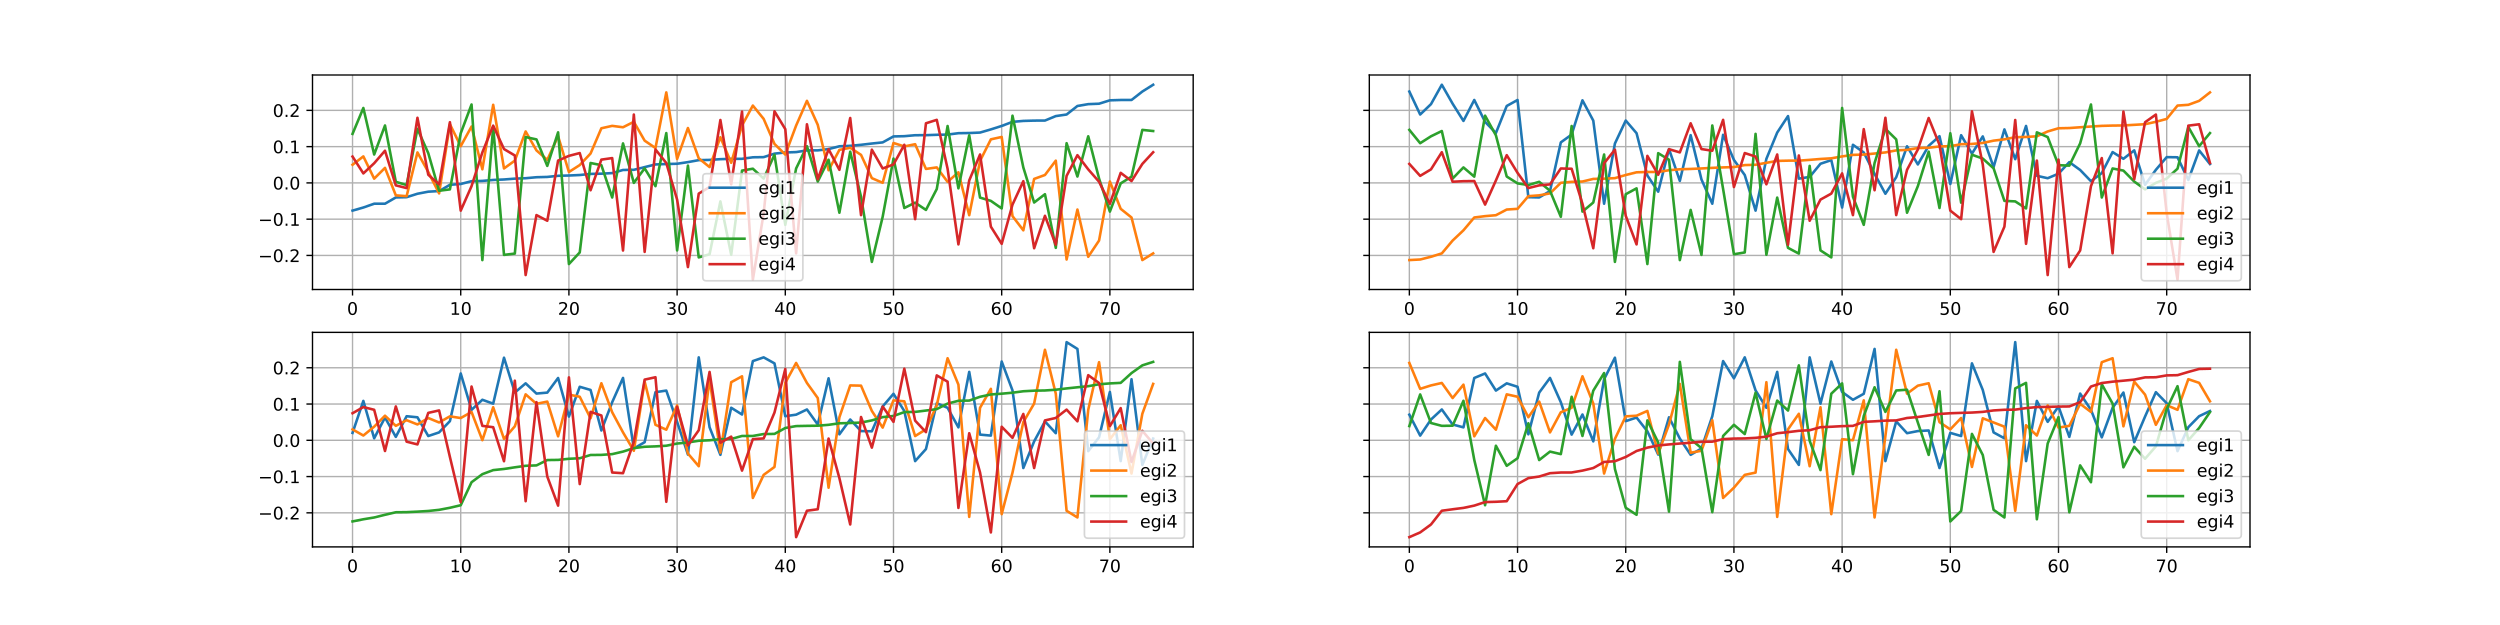 <?xml version="1.0" encoding="utf-8" standalone="no"?>
<!DOCTYPE svg PUBLIC "-//W3C//DTD SVG 1.1//EN"
  "http://www.w3.org/Graphics/SVG/1.1/DTD/svg11.dtd">
<!-- Created with matplotlib (http://matplotlib.org/) -->
<svg height="360pt" version="1.1" viewBox="0 0 1440 360" width="1440pt" xmlns="http://www.w3.org/2000/svg" xmlns:xlink="http://www.w3.org/1999/xlink">
 <defs>
  <style type="text/css">
*{stroke-linecap:butt;stroke-linejoin:round;}
  </style>
 </defs>
 <g id="figure_1">
  <g id="patch_1">
   <path d="M 0 360 
L 1440 360 
L 1440 0 
L 0 0 
z
" style="fill:#ffffff;"/>
  </g>
  <g id="axes_1">
   <g id="patch_2">
    <path d="M 180 166.745 
L 687.273 166.745 
L 687.273 43.2 
L 180 43.2 
z
" style="fill:#ffffff;"/>
   </g>
   <g id="matplotlib.axis_1">
    <g id="xtick_1">
     <g id="line2d_1">
      <path clip-path="url(#p0a120b9a1a)" d="M 203.058 166.745 
L 203.058 43.2 
" style="fill:none;stroke:#b0b0b0;stroke-linecap:square;stroke-width:0.8;"/>
     </g>
     <g id="line2d_2">
      <defs>
       <path d="M 0 0 
L 0 3.5 
" id="mc07e1a72b6" style="stroke:#000000;stroke-width:0.8;"/>
      </defs>
      <g>
       <use style="stroke:#000000;stroke-width:0.8;" x="203.058" xlink:href="#mc07e1a72b6" y="166.745"/>
      </g>
     </g>
     <g id="text_1">
      <!-- 0 -->
      <defs>
       <path d="M 31.781 66.406 
Q 24.172 66.406 20.328 58.906 
Q 16.5 51.422 16.5 36.375 
Q 16.5 21.391 20.328 13.891 
Q 24.172 6.391 31.781 6.391 
Q 39.453 6.391 43.281 13.891 
Q 47.125 21.391 47.125 36.375 
Q 47.125 51.422 43.281 58.906 
Q 39.453 66.406 31.781 66.406 
M 31.781 74.219 
Q 44.047 74.219 50.516 64.516 
Q 56.984 54.828 56.984 36.375 
Q 56.984 17.969 50.516 8.266 
Q 44.047 -1.422 31.781 -1.422 
Q 19.531 -1.422 13.062 8.266 
Q 6.594 17.969 6.594 36.375 
Q 6.594 54.828 13.062 64.516 
Q 19.531 74.219 31.781 74.219 
" id="DejaVuSans-30"/>
      </defs>
      <g transform="translate(199.877 181.344)scale(0.1 -0.1)">
       <use xlink:href="#DejaVuSans-30"/>
      </g>
     </g>
    </g>
    <g id="xtick_2">
     <g id="line2d_3">
      <path clip-path="url(#p0a120b9a1a)" d="M 265.376 166.745 
L 265.376 43.2 
" style="fill:none;stroke:#b0b0b0;stroke-linecap:square;stroke-width:0.8;"/>
     </g>
     <g id="line2d_4">
      <g>
       <use style="stroke:#000000;stroke-width:0.8;" x="265.376" xlink:href="#mc07e1a72b6" y="166.745"/>
      </g>
     </g>
     <g id="text_2">
      <!-- 10 -->
      <defs>
       <path d="M 12.406 8.297 
L 28.516 8.297 
L 28.516 63.922 
L 10.984 60.406 
L 10.984 69.391 
L 28.422 72.906 
L 38.281 72.906 
L 38.281 8.297 
L 54.391 8.297 
L 54.391 0 
L 12.406 0 
z
" id="DejaVuSans-31"/>
      </defs>
      <g transform="translate(259.014 181.344)scale(0.1 -0.1)">
       <use xlink:href="#DejaVuSans-31"/>
       <use x="63.623" xlink:href="#DejaVuSans-30"/>
      </g>
     </g>
    </g>
    <g id="xtick_3">
     <g id="line2d_5">
      <path clip-path="url(#p0a120b9a1a)" d="M 327.695 166.745 
L 327.695 43.2 
" style="fill:none;stroke:#b0b0b0;stroke-linecap:square;stroke-width:0.8;"/>
     </g>
     <g id="line2d_6">
      <g>
       <use style="stroke:#000000;stroke-width:0.8;" x="327.695" xlink:href="#mc07e1a72b6" y="166.745"/>
      </g>
     </g>
     <g id="text_3">
      <!-- 20 -->
      <defs>
       <path d="M 19.188 8.297 
L 53.609 8.297 
L 53.609 0 
L 7.328 0 
L 7.328 8.297 
Q 12.938 14.109 22.625 23.891 
Q 32.328 33.688 34.812 36.531 
Q 39.547 41.844 41.422 45.531 
Q 43.312 49.219 43.312 52.781 
Q 43.312 58.594 39.234 62.25 
Q 35.156 65.922 28.609 65.922 
Q 23.969 65.922 18.812 64.312 
Q 13.672 62.703 7.812 59.422 
L 7.812 69.391 
Q 13.766 71.781 18.938 73 
Q 24.125 74.219 28.422 74.219 
Q 39.75 74.219 46.484 68.547 
Q 53.219 62.891 53.219 53.422 
Q 53.219 48.922 51.531 44.891 
Q 49.859 40.875 45.406 35.406 
Q 44.188 33.984 37.641 27.219 
Q 31.109 20.453 19.188 8.297 
" id="DejaVuSans-32"/>
      </defs>
      <g transform="translate(321.332 181.344)scale(0.1 -0.1)">
       <use xlink:href="#DejaVuSans-32"/>
       <use x="63.623" xlink:href="#DejaVuSans-30"/>
      </g>
     </g>
    </g>
    <g id="xtick_4">
     <g id="line2d_7">
      <path clip-path="url(#p0a120b9a1a)" d="M 390.013 166.745 
L 390.013 43.2 
" style="fill:none;stroke:#b0b0b0;stroke-linecap:square;stroke-width:0.8;"/>
     </g>
     <g id="line2d_8">
      <g>
       <use style="stroke:#000000;stroke-width:0.8;" x="390.013" xlink:href="#mc07e1a72b6" y="166.745"/>
      </g>
     </g>
     <g id="text_4">
      <!-- 30 -->
      <defs>
       <path d="M 40.578 39.312 
Q 47.656 37.797 51.625 33 
Q 55.609 28.219 55.609 21.188 
Q 55.609 10.406 48.188 4.484 
Q 40.766 -1.422 27.094 -1.422 
Q 22.516 -1.422 17.656 -0.516 
Q 12.797 0.391 7.625 2.203 
L 7.625 11.719 
Q 11.719 9.328 16.594 8.109 
Q 21.484 6.891 26.812 6.891 
Q 36.078 6.891 40.938 10.547 
Q 45.797 14.203 45.797 21.188 
Q 45.797 27.641 41.281 31.266 
Q 36.766 34.906 28.719 34.906 
L 20.219 34.906 
L 20.219 43.016 
L 29.109 43.016 
Q 36.375 43.016 40.234 45.922 
Q 44.094 48.828 44.094 54.297 
Q 44.094 59.906 40.109 62.906 
Q 36.141 65.922 28.719 65.922 
Q 24.656 65.922 20.016 65.031 
Q 15.375 64.156 9.812 62.312 
L 9.812 71.094 
Q 15.438 72.656 20.344 73.438 
Q 25.25 74.219 29.594 74.219 
Q 40.828 74.219 47.359 69.109 
Q 53.906 64.016 53.906 55.328 
Q 53.906 49.266 50.438 45.094 
Q 46.969 40.922 40.578 39.312 
" id="DejaVuSans-33"/>
      </defs>
      <g transform="translate(383.651 181.344)scale(0.1 -0.1)">
       <use xlink:href="#DejaVuSans-33"/>
       <use x="63.623" xlink:href="#DejaVuSans-30"/>
      </g>
     </g>
    </g>
    <g id="xtick_5">
     <g id="line2d_9">
      <path clip-path="url(#p0a120b9a1a)" d="M 452.332 166.745 
L 452.332 43.2 
" style="fill:none;stroke:#b0b0b0;stroke-linecap:square;stroke-width:0.8;"/>
     </g>
     <g id="line2d_10">
      <g>
       <use style="stroke:#000000;stroke-width:0.8;" x="452.332" xlink:href="#mc07e1a72b6" y="166.745"/>
      </g>
     </g>
     <g id="text_5">
      <!-- 40 -->
      <defs>
       <path d="M 37.797 64.312 
L 12.891 25.391 
L 37.797 25.391 
z
M 35.203 72.906 
L 47.609 72.906 
L 47.609 25.391 
L 58.016 25.391 
L 58.016 17.188 
L 47.609 17.188 
L 47.609 0 
L 37.797 0 
L 37.797 17.188 
L 4.891 17.188 
L 4.891 26.703 
z
" id="DejaVuSans-34"/>
      </defs>
      <g transform="translate(445.969 181.344)scale(0.1 -0.1)">
       <use xlink:href="#DejaVuSans-34"/>
       <use x="63.623" xlink:href="#DejaVuSans-30"/>
      </g>
     </g>
    </g>
    <g id="xtick_6">
     <g id="line2d_11">
      <path clip-path="url(#p0a120b9a1a)" d="M 514.65 166.745 
L 514.65 43.2 
" style="fill:none;stroke:#b0b0b0;stroke-linecap:square;stroke-width:0.8;"/>
     </g>
     <g id="line2d_12">
      <g>
       <use style="stroke:#000000;stroke-width:0.8;" x="514.65" xlink:href="#mc07e1a72b6" y="166.745"/>
      </g>
     </g>
     <g id="text_6">
      <!-- 50 -->
      <defs>
       <path d="M 10.797 72.906 
L 49.516 72.906 
L 49.516 64.594 
L 19.828 64.594 
L 19.828 46.734 
Q 21.969 47.469 24.109 47.828 
Q 26.266 48.188 28.422 48.188 
Q 40.625 48.188 47.75 41.5 
Q 54.891 34.812 54.891 23.391 
Q 54.891 11.625 47.562 5.094 
Q 40.234 -1.422 26.906 -1.422 
Q 22.312 -1.422 17.547 -0.641 
Q 12.797 0.141 7.719 1.703 
L 7.719 11.625 
Q 12.109 9.234 16.797 8.062 
Q 21.484 6.891 26.703 6.891 
Q 35.156 6.891 40.078 11.328 
Q 45.016 15.766 45.016 23.391 
Q 45.016 31 40.078 35.438 
Q 35.156 39.891 26.703 39.891 
Q 22.75 39.891 18.812 39.016 
Q 14.891 38.141 10.797 36.281 
z
" id="DejaVuSans-35"/>
      </defs>
      <g transform="translate(508.288 181.344)scale(0.1 -0.1)">
       <use xlink:href="#DejaVuSans-35"/>
       <use x="63.623" xlink:href="#DejaVuSans-30"/>
      </g>
     </g>
    </g>
    <g id="xtick_7">
     <g id="line2d_13">
      <path clip-path="url(#p0a120b9a1a)" d="M 576.969 166.745 
L 576.969 43.2 
" style="fill:none;stroke:#b0b0b0;stroke-linecap:square;stroke-width:0.8;"/>
     </g>
     <g id="line2d_14">
      <g>
       <use style="stroke:#000000;stroke-width:0.8;" x="576.969" xlink:href="#mc07e1a72b6" y="166.745"/>
      </g>
     </g>
     <g id="text_7">
      <!-- 60 -->
      <defs>
       <path d="M 33.016 40.375 
Q 26.375 40.375 22.484 35.828 
Q 18.609 31.297 18.609 23.391 
Q 18.609 15.531 22.484 10.953 
Q 26.375 6.391 33.016 6.391 
Q 39.656 6.391 43.531 10.953 
Q 47.406 15.531 47.406 23.391 
Q 47.406 31.297 43.531 35.828 
Q 39.656 40.375 33.016 40.375 
M 52.594 71.297 
L 52.594 62.312 
Q 48.875 64.062 45.094 64.984 
Q 41.312 65.922 37.594 65.922 
Q 27.828 65.922 22.672 59.328 
Q 17.531 52.734 16.797 39.406 
Q 19.672 43.656 24.016 45.922 
Q 28.375 48.188 33.594 48.188 
Q 44.578 48.188 50.953 41.516 
Q 57.328 34.859 57.328 23.391 
Q 57.328 12.156 50.688 5.359 
Q 44.047 -1.422 33.016 -1.422 
Q 20.359 -1.422 13.672 8.266 
Q 6.984 17.969 6.984 36.375 
Q 6.984 53.656 15.188 63.938 
Q 23.391 74.219 37.203 74.219 
Q 40.922 74.219 44.703 73.484 
Q 48.484 72.75 52.594 71.297 
" id="DejaVuSans-36"/>
      </defs>
      <g transform="translate(570.606 181.344)scale(0.1 -0.1)">
       <use xlink:href="#DejaVuSans-36"/>
       <use x="63.623" xlink:href="#DejaVuSans-30"/>
      </g>
     </g>
    </g>
    <g id="xtick_8">
     <g id="line2d_15">
      <path clip-path="url(#p0a120b9a1a)" d="M 639.287 166.745 
L 639.287 43.2 
" style="fill:none;stroke:#b0b0b0;stroke-linecap:square;stroke-width:0.8;"/>
     </g>
     <g id="line2d_16">
      <g>
       <use style="stroke:#000000;stroke-width:0.8;" x="639.287" xlink:href="#mc07e1a72b6" y="166.745"/>
      </g>
     </g>
     <g id="text_8">
      <!-- 70 -->
      <defs>
       <path d="M 8.203 72.906 
L 55.078 72.906 
L 55.078 68.703 
L 28.609 0 
L 18.312 0 
L 43.219 64.594 
L 8.203 64.594 
z
" id="DejaVuSans-37"/>
      </defs>
      <g transform="translate(632.925 181.344)scale(0.1 -0.1)">
       <use xlink:href="#DejaVuSans-37"/>
       <use x="63.623" xlink:href="#DejaVuSans-30"/>
      </g>
     </g>
    </g>
   </g>
   <g id="matplotlib.axis_2">
    <g id="ytick_1">
     <g id="line2d_17">
      <path clip-path="url(#p0a120b9a1a)" d="M 180 147.145 
L 687.273 147.145 
" style="fill:none;stroke:#b0b0b0;stroke-linecap:square;stroke-width:0.8;"/>
     </g>
     <g id="line2d_18">
      <defs>
       <path d="M 0 0 
L -3.5 0 
" id="m01e299e546" style="stroke:#000000;stroke-width:0.8;"/>
      </defs>
      <g>
       <use style="stroke:#000000;stroke-width:0.8;" x="180" xlink:href="#m01e299e546" y="147.145"/>
      </g>
     </g>
     <g id="text_9">
      <!-- −0.2 -->
      <defs>
       <path d="M 10.594 35.5 
L 73.188 35.5 
L 73.188 27.203 
L 10.594 27.203 
z
" id="DejaVuSans-2212"/>
       <path d="M 10.688 12.406 
L 21 12.406 
L 21 0 
L 10.688 0 
z
" id="DejaVuSans-2e"/>
      </defs>
      <g transform="translate(148.717 150.944)scale(0.1 -0.1)">
       <use xlink:href="#DejaVuSans-2212"/>
       <use x="83.789" xlink:href="#DejaVuSans-30"/>
       <use x="147.412" xlink:href="#DejaVuSans-2e"/>
       <use x="179.199" xlink:href="#DejaVuSans-32"/>
      </g>
     </g>
    </g>
    <g id="ytick_2">
     <g id="line2d_19">
      <path clip-path="url(#p0a120b9a1a)" d="M 180 126.25 
L 687.273 126.25 
" style="fill:none;stroke:#b0b0b0;stroke-linecap:square;stroke-width:0.8;"/>
     </g>
     <g id="line2d_20">
      <g>
       <use style="stroke:#000000;stroke-width:0.8;" x="180" xlink:href="#m01e299e546" y="126.25"/>
      </g>
     </g>
     <g id="text_10">
      <!-- −0.1 -->
      <g transform="translate(148.717 130.049)scale(0.1 -0.1)">
       <use xlink:href="#DejaVuSans-2212"/>
       <use x="83.789" xlink:href="#DejaVuSans-30"/>
       <use x="147.412" xlink:href="#DejaVuSans-2e"/>
       <use x="179.199" xlink:href="#DejaVuSans-31"/>
      </g>
     </g>
    </g>
    <g id="ytick_3">
     <g id="line2d_21">
      <path clip-path="url(#p0a120b9a1a)" d="M 180 105.355 
L 687.273 105.355 
" style="fill:none;stroke:#b0b0b0;stroke-linecap:square;stroke-width:0.8;"/>
     </g>
     <g id="line2d_22">
      <g>
       <use style="stroke:#000000;stroke-width:0.8;" x="180" xlink:href="#m01e299e546" y="105.355"/>
      </g>
     </g>
     <g id="text_11">
      <!-- 0.0 -->
      <g transform="translate(157.097 109.154)scale(0.1 -0.1)">
       <use xlink:href="#DejaVuSans-30"/>
       <use x="63.623" xlink:href="#DejaVuSans-2e"/>
       <use x="95.41" xlink:href="#DejaVuSans-30"/>
      </g>
     </g>
    </g>
    <g id="ytick_4">
     <g id="line2d_23">
      <path clip-path="url(#p0a120b9a1a)" d="M 180 84.46 
L 687.273 84.46 
" style="fill:none;stroke:#b0b0b0;stroke-linecap:square;stroke-width:0.8;"/>
     </g>
     <g id="line2d_24">
      <g>
       <use style="stroke:#000000;stroke-width:0.8;" x="180" xlink:href="#m01e299e546" y="84.46"/>
      </g>
     </g>
     <g id="text_12">
      <!-- 0.1 -->
      <g transform="translate(157.097 88.259)scale(0.1 -0.1)">
       <use xlink:href="#DejaVuSans-30"/>
       <use x="63.623" xlink:href="#DejaVuSans-2e"/>
       <use x="95.41" xlink:href="#DejaVuSans-31"/>
      </g>
     </g>
    </g>
    <g id="ytick_5">
     <g id="line2d_25">
      <path clip-path="url(#p0a120b9a1a)" d="M 180 63.565 
L 687.273 63.565 
" style="fill:none;stroke:#b0b0b0;stroke-linecap:square;stroke-width:0.8;"/>
     </g>
     <g id="line2d_26">
      <g>
       <use style="stroke:#000000;stroke-width:0.8;" x="180" xlink:href="#m01e299e546" y="63.565"/>
      </g>
     </g>
     <g id="text_13">
      <!-- 0.2 -->
      <g transform="translate(157.097 67.364)scale(0.1 -0.1)">
       <use xlink:href="#DejaVuSans-30"/>
       <use x="63.623" xlink:href="#DejaVuSans-2e"/>
       <use x="95.41" xlink:href="#DejaVuSans-32"/>
      </g>
     </g>
    </g>
   </g>
   <g id="line2d_27">
    <path clip-path="url(#p0a120b9a1a)" d="M 203.058 121.319 
L 209.29 119.526 
L 215.522 117.34 
L 221.753 117.337 
L 227.985 113.726 
L 234.217 113.576 
L 240.449 111.599 
L 246.681 110.407 
L 252.913 110.053 
L 259.145 106.455 
L 265.376 105.978 
L 271.608 104.368 
L 277.84 104.202 
L 284.072 103.659 
L 290.304 103.383 
L 296.536 102.898 
L 302.767 102.651 
L 308.999 102.083 
L 315.231 101.911 
L 321.463 101.261 
L 327.695 101.093 
L 333.927 100.812 
L 340.159 100.169 
L 346.39 100.039 
L 352.622 99.702 
L 358.854 97.901 
L 365.086 97.815 
L 371.318 96.254 
L 377.55 94.716 
L 383.782 94.479 
L 390.013 94.321 
L 396.245 93.385 
L 402.477 92.244 
L 408.709 92.111 
L 414.941 91.683 
L 421.173 91.492 
L 427.405 91.472 
L 433.636 90.599 
L 439.868 90.503 
L 446.1 88.493 
L 452.332 87.822 
L 458.564 87.603 
L 464.796 86.648 
L 471.027 86.611 
L 477.259 85.864 
L 483.491 84.256 
L 489.723 83.994 
L 495.955 83.406 
L 502.187 82.672 
L 508.419 82.016 
L 514.65 78.58 
L 520.882 78.441 
L 527.114 77.886 
L 533.346 77.854 
L 539.578 77.643 
L 545.81 77.523 
L 552.042 76.72 
L 558.273 76.623 
L 564.505 76.356 
L 570.737 74.534 
L 576.969 72.55 
L 583.201 70.192 
L 589.433 69.648 
L 595.665 69.472 
L 601.896 69.437 
L 608.128 66.867 
L 614.36 65.957 
L 620.592 61.046 
L 626.824 59.984 
L 633.056 59.736 
L 639.287 57.787 
L 645.519 57.593 
L 651.751 57.588 
L 657.983 52.726 
L 664.215 48.816 
" style="fill:none;stroke:#1f77b4;stroke-linecap:square;stroke-width:1.5;"/>
   </g>
   <g id="line2d_28">
    <path clip-path="url(#p0a120b9a1a)" d="M 203.058 94.907 
L 209.29 90.088 
L 215.522 102.91 
L 221.753 96.693 
L 227.985 112.517 
L 234.217 112.993 
L 240.449 87.797 
L 246.681 99.052 
L 252.913 111.386 
L 259.145 71.546 
L 265.376 84.196 
L 271.608 72.875 
L 277.84 97.51 
L 284.072 60.37 
L 290.304 97.032 
L 296.536 92.526 
L 302.767 75.723 
L 308.999 86.626 
L 315.231 92.083 
L 321.463 78.492 
L 327.695 99.068 
L 333.927 95.088 
L 340.159 88.434 
L 346.39 73.883 
L 352.622 72.499 
L 358.854 73.303 
L 365.086 70.163 
L 371.318 81.016 
L 377.55 85.263 
L 383.782 53.221 
L 390.013 91.565 
L 396.245 73.75 
L 402.477 91.195 
L 408.709 96.231 
L 414.941 79.039 
L 421.173 93.773 
L 427.405 72.269 
L 433.636 60.806 
L 439.868 68.497 
L 446.1 82.904 
L 452.332 89.036 
L 458.564 72.331 
L 464.796 58.091 
L 471.027 71.898 
L 477.259 98.047 
L 483.491 86.33 
L 489.723 85.118 
L 495.955 89.209 
L 502.187 102.608 
L 508.419 105.294 
L 514.65 82.351 
L 520.882 84.351 
L 527.114 83.064 
L 533.346 97.306 
L 539.578 96.427 
L 545.81 104.738 
L 552.042 99.248 
L 558.273 123.962 
L 564.505 92.678 
L 570.737 80.26 
L 576.969 78.887 
L 583.201 124.499 
L 589.433 132.662 
L 595.665 103.06 
L 601.896 100.791 
L 608.128 92.541 
L 614.36 149.472 
L 620.592 120.697 
L 626.824 147.896 
L 633.056 138.559 
L 639.287 104.554 
L 645.519 120.288 
L 651.751 125.275 
L 657.983 149.793 
L 664.215 145.956 
" style="fill:none;stroke:#ff7f0e;stroke-linecap:square;stroke-width:1.5;"/>
   </g>
   <g id="line2d_29">
    <path clip-path="url(#p0a120b9a1a)" d="M 203.058 77.109 
L 209.29 62.199 
L 215.522 88.995 
L 221.753 72.278 
L 227.985 104.727 
L 234.217 106.586 
L 240.449 74.189 
L 246.681 88.221 
L 252.913 109.866 
L 259.145 109.085 
L 265.376 76.77 
L 271.608 60.189 
L 277.84 149.816 
L 284.072 73.088 
L 290.304 146.814 
L 296.536 146.068 
L 302.767 78.952 
L 308.999 80.294 
L 315.231 95.553 
L 321.463 76.228 
L 327.695 152.088 
L 333.927 145.412 
L 340.159 93.89 
L 346.39 95.144 
L 352.622 113.757 
L 358.854 82.6 
L 365.086 105.34 
L 371.318 96.947 
L 377.55 107.226 
L 383.782 76.658 
L 390.013 144.227 
L 396.245 95.402 
L 402.477 148.266 
L 408.709 146.448 
L 414.941 116.002 
L 421.173 146.745 
L 427.405 98.263 
L 433.636 97.171 
L 439.868 102.863 
L 446.1 89.116 
L 452.332 129.505 
L 458.564 97.038 
L 464.796 84.215 
L 471.027 104.572 
L 477.259 92.008 
L 483.491 122.532 
L 489.723 87.369 
L 495.955 113.318 
L 502.187 150.847 
L 508.419 124.869 
L 514.65 91.344 
L 520.882 119.813 
L 527.114 116.732 
L 533.346 120.917 
L 539.578 108.861 
L 545.81 72.586 
L 552.042 108.486 
L 558.273 77.944 
L 564.505 113.818 
L 570.737 115.702 
L 576.969 120.049 
L 583.201 66.634 
L 589.433 96.439 
L 595.665 116.646 
L 601.896 111.866 
L 608.128 142.76 
L 614.36 82.48 
L 620.592 101.676 
L 626.824 78.511 
L 633.056 102.847 
L 639.287 121.873 
L 645.519 105.631 
L 651.751 101.748 
L 657.983 74.818 
L 664.215 75.475 
" style="fill:none;stroke:#2ca02c;stroke-linecap:square;stroke-width:1.5;"/>
   </g>
   <g id="line2d_30">
    <path clip-path="url(#p0a120b9a1a)" d="M 203.058 90.185 
L 209.29 99.886 
L 215.522 94.033 
L 221.753 86.821 
L 227.985 106.762 
L 234.217 108.335 
L 240.449 67.846 
L 246.681 100.657 
L 252.913 106.209 
L 259.145 70.404 
L 265.376 121.327 
L 271.608 107.222 
L 277.84 87.776 
L 284.072 72.373 
L 290.304 85.856 
L 296.536 89.559 
L 302.767 158.418 
L 308.999 123.887 
L 315.231 127.149 
L 321.463 92.5 
L 327.695 89.775 
L 333.927 88.159 
L 340.159 109.58 
L 346.39 91.942 
L 352.622 91.058 
L 358.854 144.295 
L 365.086 65.985 
L 371.318 145.084 
L 377.55 86.087 
L 383.782 93.901 
L 390.013 114.959 
L 396.245 153.835 
L 402.477 111.518 
L 408.709 107.73 
L 414.941 69.125 
L 421.173 106.148 
L 427.405 64.266 
L 433.636 161.13 
L 439.868 122.814 
L 446.1 64.115 
L 452.332 74.386 
L 458.564 145.924 
L 464.796 71.591 
L 471.027 103.251 
L 477.259 85.934 
L 483.491 97.815 
L 489.723 67.971 
L 495.955 123.914 
L 502.187 86.222 
L 508.419 97.043 
L 514.65 94.732 
L 520.882 83.399 
L 527.114 126.234 
L 533.346 71.014 
L 539.578 69.037 
L 545.81 97.205 
L 552.042 140.772 
L 558.273 103.937 
L 564.505 88.989 
L 570.737 130.563 
L 576.969 140.444 
L 583.201 117.837 
L 589.433 104.363 
L 595.665 142.978 
L 601.896 124.31 
L 608.128 140.948 
L 614.36 101.298 
L 620.592 89.381 
L 626.824 97.553 
L 633.056 104.681 
L 639.287 117.407 
L 645.519 99.559 
L 651.751 104.287 
L 657.983 94.421 
L 664.215 87.688 
" style="fill:none;stroke:#d62728;stroke-linecap:square;stroke-width:1.5;"/>
   </g>
   <g id="patch_3">
    <path d="M 180 166.745 
L 180 43.2 
" style="fill:none;stroke:#000000;stroke-linecap:square;stroke-linejoin:miter;stroke-width:0.8;"/>
   </g>
   <g id="patch_4">
    <path d="M 687.273 166.745 
L 687.273 43.2 
" style="fill:none;stroke:#000000;stroke-linecap:square;stroke-linejoin:miter;stroke-width:0.8;"/>
   </g>
   <g id="patch_5">
    <path d="M 180 166.745 
L 687.273 166.745 
" style="fill:none;stroke:#000000;stroke-linecap:square;stroke-linejoin:miter;stroke-width:0.8;"/>
   </g>
   <g id="patch_6">
    <path d="M 180 43.2 
L 687.273 43.2 
" style="fill:none;stroke:#000000;stroke-linecap:square;stroke-linejoin:miter;stroke-width:0.8;"/>
   </g>
   <g id="legend_1">
    <g id="patch_7">
     <path d="M 406.815 161.745 
L 460.457 161.745 
Q 462.457 161.745 462.457 159.745 
L 462.457 102.033 
Q 462.457 100.033 460.457 100.033 
L 406.815 100.033 
Q 404.815 100.033 404.815 102.033 
L 404.815 159.745 
Q 404.815 161.745 406.815 161.745 
z
" style="fill:#ffffff;opacity:0.8;stroke:#cccccc;stroke-linejoin:miter;"/>
    </g>
    <g id="line2d_31">
     <path d="M 408.815 108.131 
L 428.815 108.131 
" style="fill:none;stroke:#1f77b4;stroke-linecap:square;stroke-width:1.5;"/>
    </g>
    <g id="line2d_32"/>
    <g id="text_14">
     <!-- egi1 -->
     <defs>
      <path d="M 56.203 29.594 
L 56.203 25.203 
L 14.891 25.203 
Q 15.484 15.922 20.484 11.062 
Q 25.484 6.203 34.422 6.203 
Q 39.594 6.203 44.453 7.469 
Q 49.312 8.734 54.109 11.281 
L 54.109 2.781 
Q 49.266 0.734 44.188 -0.344 
Q 39.109 -1.422 33.891 -1.422 
Q 20.797 -1.422 13.156 6.188 
Q 5.516 13.812 5.516 26.812 
Q 5.516 40.234 12.766 48.109 
Q 20.016 56 32.328 56 
Q 43.359 56 49.781 48.891 
Q 56.203 41.797 56.203 29.594 
M 47.219 32.234 
Q 47.125 39.594 43.094 43.984 
Q 39.062 48.391 32.422 48.391 
Q 24.906 48.391 20.391 44.141 
Q 15.875 39.891 15.188 32.172 
z
" id="DejaVuSans-65"/>
      <path d="M 45.406 27.984 
Q 45.406 37.75 41.375 43.109 
Q 37.359 48.484 30.078 48.484 
Q 22.859 48.484 18.828 43.109 
Q 14.797 37.75 14.797 27.984 
Q 14.797 18.266 18.828 12.891 
Q 22.859 7.516 30.078 7.516 
Q 37.359 7.516 41.375 12.891 
Q 45.406 18.266 45.406 27.984 
M 54.391 6.781 
Q 54.391 -7.172 48.188 -13.984 
Q 42 -20.797 29.203 -20.797 
Q 24.469 -20.797 20.266 -20.094 
Q 16.062 -19.391 12.109 -17.922 
L 12.109 -9.188 
Q 16.062 -11.328 19.922 -12.344 
Q 23.781 -13.375 27.781 -13.375 
Q 36.625 -13.375 41.016 -8.766 
Q 45.406 -4.156 45.406 5.172 
L 45.406 9.625 
Q 42.625 4.781 38.281 2.391 
Q 33.938 0 27.875 0 
Q 17.828 0 11.672 7.656 
Q 5.516 15.328 5.516 27.984 
Q 5.516 40.672 11.672 48.328 
Q 17.828 56 27.875 56 
Q 33.938 56 38.281 53.609 
Q 42.625 51.219 45.406 46.391 
L 45.406 54.688 
L 54.391 54.688 
z
" id="DejaVuSans-67"/>
      <path d="M 9.422 54.688 
L 18.406 54.688 
L 18.406 0 
L 9.422 0 
z
M 9.422 75.984 
L 18.406 75.984 
L 18.406 64.594 
L 9.422 64.594 
z
" id="DejaVuSans-69"/>
     </defs>
     <g transform="translate(436.815 111.631)scale(0.1 -0.1)">
      <use xlink:href="#DejaVuSans-65"/>
      <use x="61.523" xlink:href="#DejaVuSans-67"/>
      <use x="125" xlink:href="#DejaVuSans-69"/>
      <use x="152.783" xlink:href="#DejaVuSans-31"/>
     </g>
    </g>
    <g id="line2d_33">
     <path d="M 408.815 122.81 
L 428.815 122.81 
" style="fill:none;stroke:#ff7f0e;stroke-linecap:square;stroke-width:1.5;"/>
    </g>
    <g id="line2d_34"/>
    <g id="text_15">
     <!-- egi2 -->
     <g transform="translate(436.815 126.31)scale(0.1 -0.1)">
      <use xlink:href="#DejaVuSans-65"/>
      <use x="61.523" xlink:href="#DejaVuSans-67"/>
      <use x="125" xlink:href="#DejaVuSans-69"/>
      <use x="152.783" xlink:href="#DejaVuSans-32"/>
     </g>
    </g>
    <g id="line2d_35">
     <path d="M 408.815 137.488 
L 428.815 137.488 
" style="fill:none;stroke:#2ca02c;stroke-linecap:square;stroke-width:1.5;"/>
    </g>
    <g id="line2d_36"/>
    <g id="text_16">
     <!-- egi3 -->
     <g transform="translate(436.815 140.988)scale(0.1 -0.1)">
      <use xlink:href="#DejaVuSans-65"/>
      <use x="61.523" xlink:href="#DejaVuSans-67"/>
      <use x="125" xlink:href="#DejaVuSans-69"/>
      <use x="152.783" xlink:href="#DejaVuSans-33"/>
     </g>
    </g>
    <g id="line2d_37">
     <path d="M 408.815 152.166 
L 428.815 152.166 
" style="fill:none;stroke:#d62728;stroke-linecap:square;stroke-width:1.5;"/>
    </g>
    <g id="line2d_38"/>
    <g id="text_17">
     <!-- egi4 -->
     <g transform="translate(436.815 155.666)scale(0.1 -0.1)">
      <use xlink:href="#DejaVuSans-65"/>
      <use x="61.523" xlink:href="#DejaVuSans-67"/>
      <use x="125" xlink:href="#DejaVuSans-69"/>
      <use x="152.783" xlink:href="#DejaVuSans-34"/>
     </g>
    </g>
   </g>
  </g>
  <g id="axes_2">
   <g id="patch_8">
    <path d="M 788.727 166.745 
L 1296 166.745 
L 1296 43.2 
L 788.727 43.2 
z
" style="fill:#ffffff;"/>
   </g>
   <g id="matplotlib.axis_3">
    <g id="xtick_9">
     <g id="line2d_39">
      <path clip-path="url(#p3b327afd8f)" d="M 811.785 166.745 
L 811.785 43.2 
" style="fill:none;stroke:#b0b0b0;stroke-linecap:square;stroke-width:0.8;"/>
     </g>
     <g id="line2d_40">
      <g>
       <use style="stroke:#000000;stroke-width:0.8;" x="811.785" xlink:href="#mc07e1a72b6" y="166.745"/>
      </g>
     </g>
     <g id="text_18">
      <!-- 0 -->
      <g transform="translate(808.604 181.344)scale(0.1 -0.1)">
       <use xlink:href="#DejaVuSans-30"/>
      </g>
     </g>
    </g>
    <g id="xtick_10">
     <g id="line2d_41">
      <path clip-path="url(#p3b327afd8f)" d="M 874.104 166.745 
L 874.104 43.2 
" style="fill:none;stroke:#b0b0b0;stroke-linecap:square;stroke-width:0.8;"/>
     </g>
     <g id="line2d_42">
      <g>
       <use style="stroke:#000000;stroke-width:0.8;" x="874.104" xlink:href="#mc07e1a72b6" y="166.745"/>
      </g>
     </g>
     <g id="text_19">
      <!-- 10 -->
      <g transform="translate(867.741 181.344)scale(0.1 -0.1)">
       <use xlink:href="#DejaVuSans-31"/>
       <use x="63.623" xlink:href="#DejaVuSans-30"/>
      </g>
     </g>
    </g>
    <g id="xtick_11">
     <g id="line2d_43">
      <path clip-path="url(#p3b327afd8f)" d="M 936.422 166.745 
L 936.422 43.2 
" style="fill:none;stroke:#b0b0b0;stroke-linecap:square;stroke-width:0.8;"/>
     </g>
     <g id="line2d_44">
      <g>
       <use style="stroke:#000000;stroke-width:0.8;" x="936.422" xlink:href="#mc07e1a72b6" y="166.745"/>
      </g>
     </g>
     <g id="text_20">
      <!-- 20 -->
      <g transform="translate(930.06 181.344)scale(0.1 -0.1)">
       <use xlink:href="#DejaVuSans-32"/>
       <use x="63.623" xlink:href="#DejaVuSans-30"/>
      </g>
     </g>
    </g>
    <g id="xtick_12">
     <g id="line2d_45">
      <path clip-path="url(#p3b327afd8f)" d="M 998.741 166.745 
L 998.741 43.2 
" style="fill:none;stroke:#b0b0b0;stroke-linecap:square;stroke-width:0.8;"/>
     </g>
     <g id="line2d_46">
      <g>
       <use style="stroke:#000000;stroke-width:0.8;" x="998.741" xlink:href="#mc07e1a72b6" y="166.745"/>
      </g>
     </g>
     <g id="text_21">
      <!-- 30 -->
      <g transform="translate(992.378 181.344)scale(0.1 -0.1)">
       <use xlink:href="#DejaVuSans-33"/>
       <use x="63.623" xlink:href="#DejaVuSans-30"/>
      </g>
     </g>
    </g>
    <g id="xtick_13">
     <g id="line2d_47">
      <path clip-path="url(#p3b327afd8f)" d="M 1061.059 166.745 
L 1061.059 43.2 
" style="fill:none;stroke:#b0b0b0;stroke-linecap:square;stroke-width:0.8;"/>
     </g>
     <g id="line2d_48">
      <g>
       <use style="stroke:#000000;stroke-width:0.8;" x="1061.059" xlink:href="#mc07e1a72b6" y="166.745"/>
      </g>
     </g>
     <g id="text_22">
      <!-- 40 -->
      <g transform="translate(1054.697 181.344)scale(0.1 -0.1)">
       <use xlink:href="#DejaVuSans-34"/>
       <use x="63.623" xlink:href="#DejaVuSans-30"/>
      </g>
     </g>
    </g>
    <g id="xtick_14">
     <g id="line2d_49">
      <path clip-path="url(#p3b327afd8f)" d="M 1123.378 166.745 
L 1123.378 43.2 
" style="fill:none;stroke:#b0b0b0;stroke-linecap:square;stroke-width:0.8;"/>
     </g>
     <g id="line2d_50">
      <g>
       <use style="stroke:#000000;stroke-width:0.8;" x="1123.378" xlink:href="#mc07e1a72b6" y="166.745"/>
      </g>
     </g>
     <g id="text_23">
      <!-- 50 -->
      <g transform="translate(1117.015 181.344)scale(0.1 -0.1)">
       <use xlink:href="#DejaVuSans-35"/>
       <use x="63.623" xlink:href="#DejaVuSans-30"/>
      </g>
     </g>
    </g>
    <g id="xtick_15">
     <g id="line2d_51">
      <path clip-path="url(#p3b327afd8f)" d="M 1185.696 166.745 
L 1185.696 43.2 
" style="fill:none;stroke:#b0b0b0;stroke-linecap:square;stroke-width:0.8;"/>
     </g>
     <g id="line2d_52">
      <g>
       <use style="stroke:#000000;stroke-width:0.8;" x="1185.696" xlink:href="#mc07e1a72b6" y="166.745"/>
      </g>
     </g>
     <g id="text_24">
      <!-- 60 -->
      <g transform="translate(1179.334 181.344)scale(0.1 -0.1)">
       <use xlink:href="#DejaVuSans-36"/>
       <use x="63.623" xlink:href="#DejaVuSans-30"/>
      </g>
     </g>
    </g>
    <g id="xtick_16">
     <g id="line2d_53">
      <path clip-path="url(#p3b327afd8f)" d="M 1248.015 166.745 
L 1248.015 43.2 
" style="fill:none;stroke:#b0b0b0;stroke-linecap:square;stroke-width:0.8;"/>
     </g>
     <g id="line2d_54">
      <g>
       <use style="stroke:#000000;stroke-width:0.8;" x="1248.015" xlink:href="#mc07e1a72b6" y="166.745"/>
      </g>
     </g>
     <g id="text_25">
      <!-- 70 -->
      <g transform="translate(1241.652 181.344)scale(0.1 -0.1)">
       <use xlink:href="#DejaVuSans-37"/>
       <use x="63.623" xlink:href="#DejaVuSans-30"/>
      </g>
     </g>
    </g>
   </g>
   <g id="matplotlib.axis_4">
    <g id="ytick_6">
     <g id="line2d_55">
      <path clip-path="url(#p3b327afd8f)" d="M 788.727 147.145 
L 1296 147.145 
" style="fill:none;stroke:#b0b0b0;stroke-linecap:square;stroke-width:0.8;"/>
     </g>
     <g id="line2d_56">
      <g>
       <use style="stroke:#000000;stroke-width:0.8;" x="788.727" xlink:href="#m01e299e546" y="147.145"/>
      </g>
     </g>
    </g>
    <g id="ytick_7">
     <g id="line2d_57">
      <path clip-path="url(#p3b327afd8f)" d="M 788.727 126.25 
L 1296 126.25 
" style="fill:none;stroke:#b0b0b0;stroke-linecap:square;stroke-width:0.8;"/>
     </g>
     <g id="line2d_58">
      <g>
       <use style="stroke:#000000;stroke-width:0.8;" x="788.727" xlink:href="#m01e299e546" y="126.25"/>
      </g>
     </g>
    </g>
    <g id="ytick_8">
     <g id="line2d_59">
      <path clip-path="url(#p3b327afd8f)" d="M 788.727 105.355 
L 1296 105.355 
" style="fill:none;stroke:#b0b0b0;stroke-linecap:square;stroke-width:0.8;"/>
     </g>
     <g id="line2d_60">
      <g>
       <use style="stroke:#000000;stroke-width:0.8;" x="788.727" xlink:href="#m01e299e546" y="105.355"/>
      </g>
     </g>
    </g>
    <g id="ytick_9">
     <g id="line2d_61">
      <path clip-path="url(#p3b327afd8f)" d="M 788.727 84.46 
L 1296 84.46 
" style="fill:none;stroke:#b0b0b0;stroke-linecap:square;stroke-width:0.8;"/>
     </g>
     <g id="line2d_62">
      <g>
       <use style="stroke:#000000;stroke-width:0.8;" x="788.727" xlink:href="#m01e299e546" y="84.46"/>
      </g>
     </g>
    </g>
    <g id="ytick_10">
     <g id="line2d_63">
      <path clip-path="url(#p3b327afd8f)" d="M 788.727 63.565 
L 1296 63.565 
" style="fill:none;stroke:#b0b0b0;stroke-linecap:square;stroke-width:0.8;"/>
     </g>
     <g id="line2d_64">
      <g>
       <use style="stroke:#000000;stroke-width:0.8;" x="788.727" xlink:href="#m01e299e546" y="63.565"/>
      </g>
     </g>
    </g>
   </g>
   <g id="line2d_65">
    <path clip-path="url(#p3b327afd8f)" d="M 811.785 52.726 
L 818.017 65.957 
L 824.249 59.984 
L 830.481 48.816 
L 836.713 59.736 
L 842.944 69.648 
L 849.176 57.588 
L 855.408 70.192 
L 861.64 76.623 
L 867.872 61.046 
L 874.104 57.593 
L 880.335 113.576 
L 886.567 113.726 
L 892.799 110.053 
L 899.031 82.016 
L 905.263 77.523 
L 911.495 57.787 
L 917.727 69.472 
L 923.958 117.34 
L 930.19 82.672 
L 936.422 69.437 
L 942.654 76.72 
L 948.886 101.093 
L 955.118 110.407 
L 961.35 85.864 
L 967.581 104.202 
L 973.813 77.854 
L 980.045 103.383 
L 986.277 117.337 
L 992.509 77.643 
L 998.741 92.111 
L 1004.973 100.812 
L 1011.204 121.319 
L 1017.436 91.492 
L 1023.668 76.356 
L 1029.9 66.867 
L 1036.132 102.898 
L 1042.364 101.911 
L 1048.595 94.321 
L 1054.827 92.244 
L 1061.059 119.526 
L 1067.291 83.406 
L 1073.523 87.822 
L 1079.755 100.169 
L 1085.987 111.599 
L 1092.218 102.083 
L 1098.45 84.256 
L 1104.682 94.716 
L 1110.914 83.994 
L 1117.146 78.441 
L 1123.378 105.978 
L 1129.61 77.886 
L 1135.841 88.493 
L 1142.073 78.58 
L 1148.305 96.254 
L 1154.537 74.534 
L 1160.769 91.683 
L 1167.001 72.55 
L 1173.233 101.261 
L 1179.464 102.651 
L 1185.696 100.039 
L 1191.928 93.385 
L 1198.16 97.901 
L 1204.392 104.368 
L 1210.624 99.702 
L 1216.855 87.603 
L 1223.087 91.472 
L 1229.319 86.611 
L 1235.551 106.455 
L 1241.783 97.815 
L 1248.015 90.503 
L 1254.247 90.599 
L 1260.478 103.659 
L 1266.71 86.648 
L 1272.942 94.479 
" style="fill:none;stroke:#1f77b4;stroke-linecap:square;stroke-width:1.5;"/>
   </g>
   <g id="line2d_66">
    <path clip-path="url(#p3b327afd8f)" d="M 811.785 149.793 
L 818.017 149.472 
L 824.249 147.896 
L 830.481 145.956 
L 836.713 138.559 
L 842.944 132.662 
L 849.176 125.275 
L 855.408 124.499 
L 861.64 123.962 
L 867.872 120.697 
L 874.104 120.288 
L 880.335 112.993 
L 886.567 112.517 
L 892.799 111.386 
L 899.031 105.294 
L 905.263 104.738 
L 911.495 104.554 
L 917.727 103.06 
L 923.958 102.91 
L 930.19 102.608 
L 936.422 100.791 
L 942.654 99.248 
L 948.886 99.068 
L 955.118 99.052 
L 961.35 98.047 
L 967.581 97.51 
L 973.813 97.306 
L 980.045 97.032 
L 986.277 96.693 
L 992.509 96.427 
L 998.741 96.231 
L 1004.973 95.088 
L 1011.204 94.907 
L 1017.436 93.773 
L 1023.668 92.678 
L 1029.9 92.541 
L 1036.132 92.526 
L 1042.364 92.083 
L 1048.595 91.565 
L 1054.827 91.195 
L 1061.059 90.088 
L 1067.291 89.209 
L 1073.523 89.036 
L 1079.755 88.434 
L 1085.987 87.797 
L 1092.218 86.626 
L 1098.45 86.33 
L 1104.682 85.263 
L 1110.914 85.118 
L 1117.146 84.351 
L 1123.378 84.196 
L 1129.61 83.064 
L 1135.841 82.904 
L 1142.073 82.351 
L 1148.305 81.016 
L 1154.537 80.26 
L 1160.769 79.039 
L 1167.001 78.887 
L 1173.233 78.492 
L 1179.464 75.723 
L 1185.696 73.883 
L 1191.928 73.75 
L 1198.16 73.303 
L 1204.392 72.875 
L 1210.624 72.499 
L 1216.855 72.331 
L 1223.087 72.269 
L 1229.319 71.898 
L 1235.551 71.546 
L 1241.783 70.163 
L 1248.015 68.497 
L 1254.247 60.806 
L 1260.478 60.37 
L 1266.71 58.091 
L 1272.942 53.221 
" style="fill:none;stroke:#ff7f0e;stroke-linecap:square;stroke-width:1.5;"/>
   </g>
   <g id="line2d_67">
    <path clip-path="url(#p3b327afd8f)" d="M 811.785 74.818 
L 818.017 82.48 
L 824.249 78.511 
L 830.481 75.475 
L 836.713 102.847 
L 842.944 96.439 
L 849.176 101.748 
L 855.408 66.634 
L 861.64 77.944 
L 867.872 101.676 
L 874.104 105.631 
L 880.335 106.586 
L 886.567 104.727 
L 892.799 109.866 
L 899.031 124.869 
L 905.263 72.586 
L 911.495 121.873 
L 917.727 116.646 
L 923.958 88.995 
L 930.19 150.847 
L 936.422 111.866 
L 942.654 108.486 
L 948.886 152.088 
L 955.118 88.221 
L 961.35 92.008 
L 967.581 149.816 
L 973.813 120.917 
L 980.045 146.814 
L 986.277 72.278 
L 992.509 108.861 
L 998.741 146.448 
L 1004.973 145.412 
L 1011.204 77.109 
L 1017.436 146.745 
L 1023.668 113.818 
L 1029.9 142.76 
L 1036.132 146.068 
L 1042.364 95.553 
L 1048.595 144.227 
L 1054.827 148.266 
L 1061.059 62.199 
L 1067.291 113.318 
L 1073.523 129.505 
L 1079.755 93.89 
L 1085.987 74.189 
L 1092.218 80.294 
L 1098.45 122.532 
L 1104.682 107.226 
L 1110.914 87.369 
L 1117.146 119.813 
L 1123.378 76.77 
L 1129.61 116.732 
L 1135.841 89.116 
L 1142.073 91.344 
L 1148.305 96.947 
L 1154.537 115.702 
L 1160.769 116.002 
L 1167.001 120.049 
L 1173.233 76.228 
L 1179.464 78.952 
L 1185.696 95.144 
L 1191.928 95.402 
L 1198.16 82.6 
L 1204.392 60.189 
L 1210.624 113.757 
L 1216.855 97.038 
L 1223.087 98.263 
L 1229.319 104.572 
L 1235.551 109.085 
L 1241.783 105.34 
L 1248.015 102.863 
L 1254.247 97.171 
L 1260.478 73.088 
L 1266.71 84.215 
L 1272.942 76.658 
" style="fill:none;stroke:#2ca02c;stroke-linecap:square;stroke-width:1.5;"/>
   </g>
   <g id="line2d_68">
    <path clip-path="url(#p3b327afd8f)" d="M 811.785 94.421 
L 818.017 101.298 
L 824.249 97.553 
L 830.481 87.688 
L 836.713 104.681 
L 842.944 104.363 
L 849.176 104.287 
L 855.408 117.837 
L 861.64 103.937 
L 867.872 89.381 
L 874.104 99.559 
L 880.335 108.335 
L 886.567 106.762 
L 892.799 106.209 
L 899.031 97.043 
L 905.263 97.205 
L 911.495 117.407 
L 917.727 142.978 
L 923.958 94.033 
L 930.19 86.222 
L 936.422 124.31 
L 942.654 140.772 
L 948.886 89.775 
L 955.118 100.657 
L 961.35 85.934 
L 967.581 87.776 
L 973.813 71.014 
L 980.045 85.856 
L 986.277 86.821 
L 992.509 69.037 
L 998.741 107.73 
L 1004.973 88.159 
L 1011.204 90.185 
L 1017.436 106.148 
L 1023.668 88.989 
L 1029.9 140.948 
L 1036.132 89.559 
L 1042.364 127.149 
L 1048.595 114.959 
L 1054.827 111.518 
L 1061.059 99.886 
L 1067.291 123.914 
L 1073.523 74.386 
L 1079.755 109.58 
L 1085.987 67.846 
L 1092.218 123.887 
L 1098.45 97.815 
L 1104.682 86.087 
L 1110.914 67.971 
L 1117.146 83.399 
L 1123.378 121.327 
L 1129.61 126.234 
L 1135.841 64.115 
L 1142.073 94.732 
L 1148.305 145.084 
L 1154.537 130.563 
L 1160.769 69.125 
L 1167.001 140.444 
L 1173.233 92.5 
L 1179.464 158.418 
L 1185.696 91.942 
L 1191.928 153.835 
L 1198.16 144.295 
L 1204.392 107.222 
L 1210.624 91.058 
L 1216.855 145.924 
L 1223.087 64.266 
L 1229.319 103.251 
L 1235.551 70.404 
L 1241.783 65.985 
L 1248.015 122.814 
L 1254.247 161.13 
L 1260.478 72.373 
L 1266.71 71.591 
L 1272.942 93.901 
" style="fill:none;stroke:#d62728;stroke-linecap:square;stroke-width:1.5;"/>
   </g>
   <g id="patch_9">
    <path d="M 788.727 166.745 
L 788.727 43.2 
" style="fill:none;stroke:#000000;stroke-linecap:square;stroke-linejoin:miter;stroke-width:0.8;"/>
   </g>
   <g id="patch_10">
    <path d="M 1296 166.745 
L 1296 43.2 
" style="fill:none;stroke:#000000;stroke-linecap:square;stroke-linejoin:miter;stroke-width:0.8;"/>
   </g>
   <g id="patch_11">
    <path d="M 788.727 166.745 
L 1296 166.745 
" style="fill:none;stroke:#000000;stroke-linecap:square;stroke-linejoin:miter;stroke-width:0.8;"/>
   </g>
   <g id="patch_12">
    <path d="M 788.727 43.2 
L 1296 43.2 
" style="fill:none;stroke:#000000;stroke-linecap:square;stroke-linejoin:miter;stroke-width:0.8;"/>
   </g>
   <g id="legend_2">
    <g id="patch_13">
     <path d="M 1235.358 161.745 
L 1289 161.745 
Q 1291 161.745 1291 159.745 
L 1291 102.033 
Q 1291 100.033 1289 100.033 
L 1235.358 100.033 
Q 1233.358 100.033 1233.358 102.033 
L 1233.358 159.745 
Q 1233.358 161.745 1235.358 161.745 
z
" style="fill:#ffffff;opacity:0.8;stroke:#cccccc;stroke-linejoin:miter;"/>
    </g>
    <g id="line2d_69">
     <path d="M 1237.358 108.131 
L 1257.358 108.131 
" style="fill:none;stroke:#1f77b4;stroke-linecap:square;stroke-width:1.5;"/>
    </g>
    <g id="line2d_70"/>
    <g id="text_26">
     <!-- egi1 -->
     <g transform="translate(1265.358 111.631)scale(0.1 -0.1)">
      <use xlink:href="#DejaVuSans-65"/>
      <use x="61.523" xlink:href="#DejaVuSans-67"/>
      <use x="125" xlink:href="#DejaVuSans-69"/>
      <use x="152.783" xlink:href="#DejaVuSans-31"/>
     </g>
    </g>
    <g id="line2d_71">
     <path d="M 1237.358 122.81 
L 1257.358 122.81 
" style="fill:none;stroke:#ff7f0e;stroke-linecap:square;stroke-width:1.5;"/>
    </g>
    <g id="line2d_72"/>
    <g id="text_27">
     <!-- egi2 -->
     <g transform="translate(1265.358 126.31)scale(0.1 -0.1)">
      <use xlink:href="#DejaVuSans-65"/>
      <use x="61.523" xlink:href="#DejaVuSans-67"/>
      <use x="125" xlink:href="#DejaVuSans-69"/>
      <use x="152.783" xlink:href="#DejaVuSans-32"/>
     </g>
    </g>
    <g id="line2d_73">
     <path d="M 1237.358 137.488 
L 1257.358 137.488 
" style="fill:none;stroke:#2ca02c;stroke-linecap:square;stroke-width:1.5;"/>
    </g>
    <g id="line2d_74"/>
    <g id="text_28">
     <!-- egi3 -->
     <g transform="translate(1265.358 140.988)scale(0.1 -0.1)">
      <use xlink:href="#DejaVuSans-65"/>
      <use x="61.523" xlink:href="#DejaVuSans-67"/>
      <use x="125" xlink:href="#DejaVuSans-69"/>
      <use x="152.783" xlink:href="#DejaVuSans-33"/>
     </g>
    </g>
    <g id="line2d_75">
     <path d="M 1237.358 152.166 
L 1257.358 152.166 
" style="fill:none;stroke:#d62728;stroke-linecap:square;stroke-width:1.5;"/>
    </g>
    <g id="line2d_76"/>
    <g id="text_29">
     <!-- egi4 -->
     <g transform="translate(1265.358 155.666)scale(0.1 -0.1)">
      <use xlink:href="#DejaVuSans-65"/>
      <use x="61.523" xlink:href="#DejaVuSans-67"/>
      <use x="125" xlink:href="#DejaVuSans-69"/>
      <use x="152.783" xlink:href="#DejaVuSans-34"/>
     </g>
    </g>
   </g>
  </g>
  <g id="axes_3">
   <g id="patch_14">
    <path d="M 180 315 
L 687.273 315 
L 687.273 191.455 
L 180 191.455 
z
" style="fill:#ffffff;"/>
   </g>
   <g id="matplotlib.axis_5">
    <g id="xtick_17">
     <g id="line2d_77">
      <path clip-path="url(#p3b5de86eb1)" d="M 203.058 315 
L 203.058 191.455 
" style="fill:none;stroke:#b0b0b0;stroke-linecap:square;stroke-width:0.8;"/>
     </g>
     <g id="line2d_78">
      <g>
       <use style="stroke:#000000;stroke-width:0.8;" x="203.058" xlink:href="#mc07e1a72b6" y="315"/>
      </g>
     </g>
     <g id="text_30">
      <!-- 0 -->
      <g transform="translate(199.877 329.598)scale(0.1 -0.1)">
       <use xlink:href="#DejaVuSans-30"/>
      </g>
     </g>
    </g>
    <g id="xtick_18">
     <g id="line2d_79">
      <path clip-path="url(#p3b5de86eb1)" d="M 265.376 315 
L 265.376 191.455 
" style="fill:none;stroke:#b0b0b0;stroke-linecap:square;stroke-width:0.8;"/>
     </g>
     <g id="line2d_80">
      <g>
       <use style="stroke:#000000;stroke-width:0.8;" x="265.376" xlink:href="#mc07e1a72b6" y="315"/>
      </g>
     </g>
     <g id="text_31">
      <!-- 10 -->
      <g transform="translate(259.014 329.598)scale(0.1 -0.1)">
       <use xlink:href="#DejaVuSans-31"/>
       <use x="63.623" xlink:href="#DejaVuSans-30"/>
      </g>
     </g>
    </g>
    <g id="xtick_19">
     <g id="line2d_81">
      <path clip-path="url(#p3b5de86eb1)" d="M 327.695 315 
L 327.695 191.455 
" style="fill:none;stroke:#b0b0b0;stroke-linecap:square;stroke-width:0.8;"/>
     </g>
     <g id="line2d_82">
      <g>
       <use style="stroke:#000000;stroke-width:0.8;" x="327.695" xlink:href="#mc07e1a72b6" y="315"/>
      </g>
     </g>
     <g id="text_32">
      <!-- 20 -->
      <g transform="translate(321.332 329.598)scale(0.1 -0.1)">
       <use xlink:href="#DejaVuSans-32"/>
       <use x="63.623" xlink:href="#DejaVuSans-30"/>
      </g>
     </g>
    </g>
    <g id="xtick_20">
     <g id="line2d_83">
      <path clip-path="url(#p3b5de86eb1)" d="M 390.013 315 
L 390.013 191.455 
" style="fill:none;stroke:#b0b0b0;stroke-linecap:square;stroke-width:0.8;"/>
     </g>
     <g id="line2d_84">
      <g>
       <use style="stroke:#000000;stroke-width:0.8;" x="390.013" xlink:href="#mc07e1a72b6" y="315"/>
      </g>
     </g>
     <g id="text_33">
      <!-- 30 -->
      <g transform="translate(383.651 329.598)scale(0.1 -0.1)">
       <use xlink:href="#DejaVuSans-33"/>
       <use x="63.623" xlink:href="#DejaVuSans-30"/>
      </g>
     </g>
    </g>
    <g id="xtick_21">
     <g id="line2d_85">
      <path clip-path="url(#p3b5de86eb1)" d="M 452.332 315 
L 452.332 191.455 
" style="fill:none;stroke:#b0b0b0;stroke-linecap:square;stroke-width:0.8;"/>
     </g>
     <g id="line2d_86">
      <g>
       <use style="stroke:#000000;stroke-width:0.8;" x="452.332" xlink:href="#mc07e1a72b6" y="315"/>
      </g>
     </g>
     <g id="text_34">
      <!-- 40 -->
      <g transform="translate(445.969 329.598)scale(0.1 -0.1)">
       <use xlink:href="#DejaVuSans-34"/>
       <use x="63.623" xlink:href="#DejaVuSans-30"/>
      </g>
     </g>
    </g>
    <g id="xtick_22">
     <g id="line2d_87">
      <path clip-path="url(#p3b5de86eb1)" d="M 514.65 315 
L 514.65 191.455 
" style="fill:none;stroke:#b0b0b0;stroke-linecap:square;stroke-width:0.8;"/>
     </g>
     <g id="line2d_88">
      <g>
       <use style="stroke:#000000;stroke-width:0.8;" x="514.65" xlink:href="#mc07e1a72b6" y="315"/>
      </g>
     </g>
     <g id="text_35">
      <!-- 50 -->
      <g transform="translate(508.288 329.598)scale(0.1 -0.1)">
       <use xlink:href="#DejaVuSans-35"/>
       <use x="63.623" xlink:href="#DejaVuSans-30"/>
      </g>
     </g>
    </g>
    <g id="xtick_23">
     <g id="line2d_89">
      <path clip-path="url(#p3b5de86eb1)" d="M 576.969 315 
L 576.969 191.455 
" style="fill:none;stroke:#b0b0b0;stroke-linecap:square;stroke-width:0.8;"/>
     </g>
     <g id="line2d_90">
      <g>
       <use style="stroke:#000000;stroke-width:0.8;" x="576.969" xlink:href="#mc07e1a72b6" y="315"/>
      </g>
     </g>
     <g id="text_36">
      <!-- 60 -->
      <g transform="translate(570.606 329.598)scale(0.1 -0.1)">
       <use xlink:href="#DejaVuSans-36"/>
       <use x="63.623" xlink:href="#DejaVuSans-30"/>
      </g>
     </g>
    </g>
    <g id="xtick_24">
     <g id="line2d_91">
      <path clip-path="url(#p3b5de86eb1)" d="M 639.287 315 
L 639.287 191.455 
" style="fill:none;stroke:#b0b0b0;stroke-linecap:square;stroke-width:0.8;"/>
     </g>
     <g id="line2d_92">
      <g>
       <use style="stroke:#000000;stroke-width:0.8;" x="639.287" xlink:href="#mc07e1a72b6" y="315"/>
      </g>
     </g>
     <g id="text_37">
      <!-- 70 -->
      <g transform="translate(632.925 329.598)scale(0.1 -0.1)">
       <use xlink:href="#DejaVuSans-37"/>
       <use x="63.623" xlink:href="#DejaVuSans-30"/>
      </g>
     </g>
    </g>
   </g>
   <g id="matplotlib.axis_6">
    <g id="ytick_11">
     <g id="line2d_93">
      <path clip-path="url(#p3b5de86eb1)" d="M 180 295.399 
L 687.273 295.399 
" style="fill:none;stroke:#b0b0b0;stroke-linecap:square;stroke-width:0.8;"/>
     </g>
     <g id="line2d_94">
      <g>
       <use style="stroke:#000000;stroke-width:0.8;" x="180" xlink:href="#m01e299e546" y="295.399"/>
      </g>
     </g>
     <g id="text_38">
      <!-- −0.2 -->
      <g transform="translate(148.717 299.198)scale(0.1 -0.1)">
       <use xlink:href="#DejaVuSans-2212"/>
       <use x="83.789" xlink:href="#DejaVuSans-30"/>
       <use x="147.412" xlink:href="#DejaVuSans-2e"/>
       <use x="179.199" xlink:href="#DejaVuSans-32"/>
      </g>
     </g>
    </g>
    <g id="ytick_12">
     <g id="line2d_95">
      <path clip-path="url(#p3b5de86eb1)" d="M 180 274.504 
L 687.273 274.504 
" style="fill:none;stroke:#b0b0b0;stroke-linecap:square;stroke-width:0.8;"/>
     </g>
     <g id="line2d_96">
      <g>
       <use style="stroke:#000000;stroke-width:0.8;" x="180" xlink:href="#m01e299e546" y="274.504"/>
      </g>
     </g>
     <g id="text_39">
      <!-- −0.1 -->
      <g transform="translate(148.717 278.303)scale(0.1 -0.1)">
       <use xlink:href="#DejaVuSans-2212"/>
       <use x="83.789" xlink:href="#DejaVuSans-30"/>
       <use x="147.412" xlink:href="#DejaVuSans-2e"/>
       <use x="179.199" xlink:href="#DejaVuSans-31"/>
      </g>
     </g>
    </g>
    <g id="ytick_13">
     <g id="line2d_97">
      <path clip-path="url(#p3b5de86eb1)" d="M 180 253.609 
L 687.273 253.609 
" style="fill:none;stroke:#b0b0b0;stroke-linecap:square;stroke-width:0.8;"/>
     </g>
     <g id="line2d_98">
      <g>
       <use style="stroke:#000000;stroke-width:0.8;" x="180" xlink:href="#m01e299e546" y="253.609"/>
      </g>
     </g>
     <g id="text_40">
      <!-- 0.0 -->
      <g transform="translate(157.097 257.408)scale(0.1 -0.1)">
       <use xlink:href="#DejaVuSans-30"/>
       <use x="63.623" xlink:href="#DejaVuSans-2e"/>
       <use x="95.41" xlink:href="#DejaVuSans-30"/>
      </g>
     </g>
    </g>
    <g id="ytick_14">
     <g id="line2d_99">
      <path clip-path="url(#p3b5de86eb1)" d="M 180 232.714 
L 687.273 232.714 
" style="fill:none;stroke:#b0b0b0;stroke-linecap:square;stroke-width:0.8;"/>
     </g>
     <g id="line2d_100">
      <g>
       <use style="stroke:#000000;stroke-width:0.8;" x="180" xlink:href="#m01e299e546" y="232.714"/>
      </g>
     </g>
     <g id="text_41">
      <!-- 0.1 -->
      <g transform="translate(157.097 236.513)scale(0.1 -0.1)">
       <use xlink:href="#DejaVuSans-30"/>
       <use x="63.623" xlink:href="#DejaVuSans-2e"/>
       <use x="95.41" xlink:href="#DejaVuSans-31"/>
      </g>
     </g>
    </g>
    <g id="ytick_15">
     <g id="line2d_101">
      <path clip-path="url(#p3b5de86eb1)" d="M 180 211.819 
L 687.273 211.819 
" style="fill:none;stroke:#b0b0b0;stroke-linecap:square;stroke-width:0.8;"/>
     </g>
     <g id="line2d_102">
      <g>
       <use style="stroke:#000000;stroke-width:0.8;" x="180" xlink:href="#m01e299e546" y="211.819"/>
      </g>
     </g>
     <g id="text_42">
      <!-- 0.2 -->
      <g transform="translate(157.097 215.618)scale(0.1 -0.1)">
       <use xlink:href="#DejaVuSans-30"/>
       <use x="63.623" xlink:href="#DejaVuSans-2e"/>
       <use x="95.41" xlink:href="#DejaVuSans-32"/>
      </g>
     </g>
    </g>
   </g>
   <g id="line2d_103">
    <path clip-path="url(#p3b5de86eb1)" d="M 203.058 249.348 
L 209.29 230.926 
L 215.522 252.457 
L 221.753 240.498 
L 227.985 251.638 
L 234.217 239.747 
L 240.449 240.366 
L 246.681 251.153 
L 252.913 249.067 
L 259.145 242.576 
L 265.376 215.121 
L 271.608 236.076 
L 277.84 230.271 
L 284.072 232.511 
L 290.304 206.041 
L 296.536 226.108 
L 302.767 220.805 
L 308.999 226.695 
L 315.231 226.141 
L 321.463 217.726 
L 327.695 239.937 
L 333.927 222.789 
L 340.159 224.611 
L 346.39 247.956 
L 352.622 231.661 
L 358.854 217.691 
L 365.086 258.307 
L 371.318 254.71 
L 377.55 225.898 
L 383.782 224.974 
L 390.013 242.971 
L 396.245 261.83 
L 402.477 205.848 
L 408.709 246.069 
L 414.941 261.981 
L 421.173 234.866 
L 427.405 238.757 
L 433.636 207.99 
L 439.868 205.842 
L 446.1 209.3 
L 452.332 239.726 
L 458.564 238.854 
L 464.796 235.857 
L 471.027 244.508 
L 477.259 217.903 
L 483.491 250.165 
L 489.723 241.64 
L 495.955 248.294 
L 502.187 248.424 
L 508.419 234.119 
L 514.65 226.834 
L 520.882 236.747 
L 527.114 265.595 
L 533.346 258.662 
L 539.578 232.249 
L 545.81 234.902 
L 552.042 246.156 
L 558.273 214.212 
L 564.505 250.338 
L 570.737 250.905 
L 576.969 208.239 
L 583.201 224.877 
L 589.433 269.573 
L 595.665 254.232 
L 601.896 242.734 
L 608.128 249.515 
L 614.36 197.07 
L 620.592 200.981 
L 626.824 259.854 
L 633.056 251.913 
L 639.287 225.778 
L 645.519 265.591 
L 651.751 218.446 
L 657.983 267.781 
L 664.215 252.623 
" style="fill:none;stroke:#1f77b4;stroke-linecap:square;stroke-width:1.5;"/>
   </g>
   <g id="line2d_104">
    <path clip-path="url(#p3b5de86eb1)" d="M 203.058 247.323 
L 209.29 250.863 
L 215.522 245.765 
L 221.753 239.449 
L 227.985 245.287 
L 234.217 242.027 
L 240.449 244.486 
L 246.681 240.78 
L 252.913 243.342 
L 259.145 239.82 
L 265.376 240.796 
L 271.608 237.291 
L 277.84 253.549 
L 284.072 234.585 
L 290.304 252.808 
L 296.536 245.561 
L 302.767 227.141 
L 308.999 232.606 
L 315.231 231.318 
L 321.463 251.315 
L 327.695 227.294 
L 333.927 228.515 
L 340.159 240.933 
L 346.39 220.754 
L 352.622 237.463 
L 358.854 249.046 
L 365.086 259.64 
L 371.318 219.801 
L 377.55 244.682 
L 383.782 247.503 
L 390.013 233.518 
L 396.245 261.248 
L 402.477 268.543 
L 408.709 218.417 
L 414.941 260.772 
L 421.173 220.152 
L 427.405 216.752 
L 433.636 286.814 
L 439.868 273.529 
L 446.1 268.951 
L 452.332 220.524 
L 458.564 209.061 
L 464.796 220.586 
L 471.027 229.271 
L 477.259 280.916 
L 483.491 240.337 
L 489.723 222.004 
L 495.955 222.138 
L 502.187 236.689 
L 508.419 246.301 
L 514.65 230.605 
L 520.882 231.159 
L 527.114 251.165 
L 533.346 247.307 
L 539.578 233.372 
L 545.81 206.346 
L 552.042 221.557 
L 558.273 297.726 
L 564.505 234.881 
L 570.737 223.978 
L 576.969 296.15 
L 583.201 272.216 
L 589.433 243.162 
L 595.665 232.45 
L 601.896 201.476 
L 608.128 226.747 
L 614.36 294.21 
L 620.592 298.048 
L 626.824 236.051 
L 633.056 208.624 
L 639.287 252.993 
L 645.519 244.947 
L 651.751 272.753 
L 657.983 238.342 
L 664.215 221.13 
" style="fill:none;stroke:#ff7f0e;stroke-linecap:square;stroke-width:1.5;"/>
   </g>
   <g id="line2d_105">
    <path clip-path="url(#p3b5de86eb1)" d="M 203.058 300.343 
L 209.29 299.102 
L 215.522 298.07 
L 221.753 296.521 
L 227.985 295.068 
L 234.217 294.999 
L 240.449 294.703 
L 246.681 294.323 
L 252.913 293.666 
L 259.145 292.482 
L 265.376 291.015 
L 271.608 277.76 
L 277.84 273.123 
L 284.072 270.787 
L 290.304 270.127 
L 296.536 269.171 
L 302.767 268.304 
L 308.999 268.068 
L 315.231 264.987 
L 321.463 264.9 
L 327.695 264.257 
L 333.927 263.957 
L 340.159 262.073 
L 346.39 262.012 
L 352.622 261.573 
L 358.854 260.12 
L 365.086 258.121 
L 371.318 257.339 
L 377.55 257.115 
L 383.782 256.741 
L 390.013 255.481 
L 396.245 254.841 
L 402.477 253.885 
L 408.709 253.595 
L 414.941 252.981 
L 421.173 252.826 
L 427.405 251.118 
L 433.636 251.102 
L 439.868 250.003 
L 446.1 249.93 
L 452.332 246.518 
L 458.564 245.426 
L 464.796 245.293 
L 471.027 245.201 
L 477.259 244.693 
L 483.491 243.808 
L 489.723 243.656 
L 495.955 243.399 
L 502.187 242.145 
L 508.419 240.263 
L 514.65 239.599 
L 520.882 237.37 
L 527.114 237.25 
L 533.346 236.476 
L 539.578 235.623 
L 545.81 232.469 
L 552.042 230.855 
L 558.273 230.735 
L 564.505 228.549 
L 570.737 227.206 
L 576.969 226.765 
L 583.201 226.198 
L 589.433 225.364 
L 595.665 225.024 
L 601.896 224.912 
L 608.128 224.483 
L 614.36 223.73 
L 620.592 223.072 
L 626.824 222.444 
L 633.056 221.343 
L 639.287 220.84 
L 645.519 220.533 
L 651.751 214.889 
L 657.983 210.453 
L 664.215 208.443 
" style="fill:none;stroke:#2ca02c;stroke-linecap:square;stroke-width:1.5;"/>
   </g>
   <g id="line2d_106">
    <path clip-path="url(#p3b5de86eb1)" d="M 203.058 238.029 
L 209.29 234.476 
L 215.522 236.031 
L 221.753 259.773 
L 227.985 234.11 
L 234.217 254.403 
L 240.449 255.985 
L 246.681 237.814 
L 252.913 236.413 
L 259.145 263.214 
L 265.376 289.202 
L 271.608 222.64 
L 277.84 245.297 
L 284.072 246.069 
L 290.304 265.662 
L 296.536 219.269 
L 302.767 288.698 
L 308.999 231.653 
L 315.231 274.489 
L 321.463 291.233 
L 327.695 217.38 
L 333.927 278.818 
L 340.159 237.244 
L 346.39 239.313 
L 352.622 272.169 
L 358.854 272.564 
L 365.086 254.464 
L 371.318 218.658 
L 377.55 217.292 
L 383.782 289.026 
L 390.013 234.341 
L 396.245 256.59 
L 402.477 247.814 
L 408.709 214.239 
L 414.941 255.016 
L 421.173 251.505 
L 427.405 271.068 
L 433.636 252.936 
L 439.868 252.542 
L 446.1 237.635 
L 452.332 212.52 
L 458.564 309.384 
L 464.796 294.178 
L 471.027 293.339 
L 477.259 252.617 
L 483.491 275.403 
L 489.723 302.09 
L 495.955 240.197 
L 502.187 257.835 
L 508.419 234.189 
L 514.65 242.986 
L 520.882 212.37 
L 527.114 242.288 
L 533.346 248.911 
L 539.578 216.225 
L 545.81 219.845 
L 552.042 292.55 
L 558.273 249.553 
L 564.505 272.141 
L 570.737 306.672 
L 576.969 245.807 
L 583.201 252.192 
L 589.433 238.44 
L 595.665 269.582 
L 601.896 242.156 
L 608.128 240.755 
L 614.36 235.942 
L 620.592 242.675 
L 626.824 216.1 
L 633.056 220.627 
L 639.287 245.459 
L 645.519 235.076 
L 651.751 266.092 
L 657.983 248.141 
L 664.215 255.476 
" style="fill:none;stroke:#d62728;stroke-linecap:square;stroke-width:1.5;"/>
   </g>
   <g id="patch_15">
    <path d="M 180 315 
L 180 191.455 
" style="fill:none;stroke:#000000;stroke-linecap:square;stroke-linejoin:miter;stroke-width:0.8;"/>
   </g>
   <g id="patch_16">
    <path d="M 687.273 315 
L 687.273 191.455 
" style="fill:none;stroke:#000000;stroke-linecap:square;stroke-linejoin:miter;stroke-width:0.8;"/>
   </g>
   <g id="patch_17">
    <path d="M 180 315 
L 687.273 315 
" style="fill:none;stroke:#000000;stroke-linecap:square;stroke-linejoin:miter;stroke-width:0.8;"/>
   </g>
   <g id="patch_18">
    <path d="M 180 191.455 
L 687.273 191.455 
" style="fill:none;stroke:#000000;stroke-linecap:square;stroke-linejoin:miter;stroke-width:0.8;"/>
   </g>
   <g id="legend_3">
    <g id="patch_19">
     <path d="M 626.631 310 
L 680.273 310 
Q 682.273 310 682.273 308 
L 682.273 250.287 
Q 682.273 248.287 680.273 248.287 
L 626.631 248.287 
Q 624.631 248.287 624.631 250.287 
L 624.631 308 
Q 624.631 310 626.631 310 
z
" style="fill:#ffffff;opacity:0.8;stroke:#cccccc;stroke-linejoin:miter;"/>
    </g>
    <g id="line2d_107">
     <path d="M 628.631 256.386 
L 648.631 256.386 
" style="fill:none;stroke:#1f77b4;stroke-linecap:square;stroke-width:1.5;"/>
    </g>
    <g id="line2d_108"/>
    <g id="text_43">
     <!-- egi1 -->
     <g transform="translate(656.631 259.886)scale(0.1 -0.1)">
      <use xlink:href="#DejaVuSans-65"/>
      <use x="61.523" xlink:href="#DejaVuSans-67"/>
      <use x="125" xlink:href="#DejaVuSans-69"/>
      <use x="152.783" xlink:href="#DejaVuSans-31"/>
     </g>
    </g>
    <g id="line2d_109">
     <path d="M 628.631 271.064 
L 648.631 271.064 
" style="fill:none;stroke:#ff7f0e;stroke-linecap:square;stroke-width:1.5;"/>
    </g>
    <g id="line2d_110"/>
    <g id="text_44">
     <!-- egi2 -->
     <g transform="translate(656.631 274.564)scale(0.1 -0.1)">
      <use xlink:href="#DejaVuSans-65"/>
      <use x="61.523" xlink:href="#DejaVuSans-67"/>
      <use x="125" xlink:href="#DejaVuSans-69"/>
      <use x="152.783" xlink:href="#DejaVuSans-32"/>
     </g>
    </g>
    <g id="line2d_111">
     <path d="M 628.631 285.742 
L 648.631 285.742 
" style="fill:none;stroke:#2ca02c;stroke-linecap:square;stroke-width:1.5;"/>
    </g>
    <g id="line2d_112"/>
    <g id="text_45">
     <!-- egi3 -->
     <g transform="translate(656.631 289.242)scale(0.1 -0.1)">
      <use xlink:href="#DejaVuSans-65"/>
      <use x="61.523" xlink:href="#DejaVuSans-67"/>
      <use x="125" xlink:href="#DejaVuSans-69"/>
      <use x="152.783" xlink:href="#DejaVuSans-33"/>
     </g>
    </g>
    <g id="line2d_113">
     <path d="M 628.631 300.42 
L 648.631 300.42 
" style="fill:none;stroke:#d62728;stroke-linecap:square;stroke-width:1.5;"/>
    </g>
    <g id="line2d_114"/>
    <g id="text_46">
     <!-- egi4 -->
     <g transform="translate(656.631 303.92)scale(0.1 -0.1)">
      <use xlink:href="#DejaVuSans-65"/>
      <use x="61.523" xlink:href="#DejaVuSans-67"/>
      <use x="125" xlink:href="#DejaVuSans-69"/>
      <use x="152.783" xlink:href="#DejaVuSans-34"/>
     </g>
    </g>
   </g>
  </g>
  <g id="axes_4">
   <g id="patch_20">
    <path d="M 788.727 315 
L 1296 315 
L 1296 191.455 
L 788.727 191.455 
z
" style="fill:#ffffff;"/>
   </g>
   <g id="matplotlib.axis_7">
    <g id="xtick_25">
     <g id="line2d_115">
      <path clip-path="url(#p9304526986)" d="M 811.785 315 
L 811.785 191.455 
" style="fill:none;stroke:#b0b0b0;stroke-linecap:square;stroke-width:0.8;"/>
     </g>
     <g id="line2d_116">
      <g>
       <use style="stroke:#000000;stroke-width:0.8;" x="811.785" xlink:href="#mc07e1a72b6" y="315"/>
      </g>
     </g>
     <g id="text_47">
      <!-- 0 -->
      <g transform="translate(808.604 329.598)scale(0.1 -0.1)">
       <use xlink:href="#DejaVuSans-30"/>
      </g>
     </g>
    </g>
    <g id="xtick_26">
     <g id="line2d_117">
      <path clip-path="url(#p9304526986)" d="M 874.104 315 
L 874.104 191.455 
" style="fill:none;stroke:#b0b0b0;stroke-linecap:square;stroke-width:0.8;"/>
     </g>
     <g id="line2d_118">
      <g>
       <use style="stroke:#000000;stroke-width:0.8;" x="874.104" xlink:href="#mc07e1a72b6" y="315"/>
      </g>
     </g>
     <g id="text_48">
      <!-- 10 -->
      <g transform="translate(867.741 329.598)scale(0.1 -0.1)">
       <use xlink:href="#DejaVuSans-31"/>
       <use x="63.623" xlink:href="#DejaVuSans-30"/>
      </g>
     </g>
    </g>
    <g id="xtick_27">
     <g id="line2d_119">
      <path clip-path="url(#p9304526986)" d="M 936.422 315 
L 936.422 191.455 
" style="fill:none;stroke:#b0b0b0;stroke-linecap:square;stroke-width:0.8;"/>
     </g>
     <g id="line2d_120">
      <g>
       <use style="stroke:#000000;stroke-width:0.8;" x="936.422" xlink:href="#mc07e1a72b6" y="315"/>
      </g>
     </g>
     <g id="text_49">
      <!-- 20 -->
      <g transform="translate(930.06 329.598)scale(0.1 -0.1)">
       <use xlink:href="#DejaVuSans-32"/>
       <use x="63.623" xlink:href="#DejaVuSans-30"/>
      </g>
     </g>
    </g>
    <g id="xtick_28">
     <g id="line2d_121">
      <path clip-path="url(#p9304526986)" d="M 998.741 315 
L 998.741 191.455 
" style="fill:none;stroke:#b0b0b0;stroke-linecap:square;stroke-width:0.8;"/>
     </g>
     <g id="line2d_122">
      <g>
       <use style="stroke:#000000;stroke-width:0.8;" x="998.741" xlink:href="#mc07e1a72b6" y="315"/>
      </g>
     </g>
     <g id="text_50">
      <!-- 30 -->
      <g transform="translate(992.378 329.598)scale(0.1 -0.1)">
       <use xlink:href="#DejaVuSans-33"/>
       <use x="63.623" xlink:href="#DejaVuSans-30"/>
      </g>
     </g>
    </g>
    <g id="xtick_29">
     <g id="line2d_123">
      <path clip-path="url(#p9304526986)" d="M 1061.059 315 
L 1061.059 191.455 
" style="fill:none;stroke:#b0b0b0;stroke-linecap:square;stroke-width:0.8;"/>
     </g>
     <g id="line2d_124">
      <g>
       <use style="stroke:#000000;stroke-width:0.8;" x="1061.059" xlink:href="#mc07e1a72b6" y="315"/>
      </g>
     </g>
     <g id="text_51">
      <!-- 40 -->
      <g transform="translate(1054.697 329.598)scale(0.1 -0.1)">
       <use xlink:href="#DejaVuSans-34"/>
       <use x="63.623" xlink:href="#DejaVuSans-30"/>
      </g>
     </g>
    </g>
    <g id="xtick_30">
     <g id="line2d_125">
      <path clip-path="url(#p9304526986)" d="M 1123.378 315 
L 1123.378 191.455 
" style="fill:none;stroke:#b0b0b0;stroke-linecap:square;stroke-width:0.8;"/>
     </g>
     <g id="line2d_126">
      <g>
       <use style="stroke:#000000;stroke-width:0.8;" x="1123.378" xlink:href="#mc07e1a72b6" y="315"/>
      </g>
     </g>
     <g id="text_52">
      <!-- 50 -->
      <g transform="translate(1117.015 329.598)scale(0.1 -0.1)">
       <use xlink:href="#DejaVuSans-35"/>
       <use x="63.623" xlink:href="#DejaVuSans-30"/>
      </g>
     </g>
    </g>
    <g id="xtick_31">
     <g id="line2d_127">
      <path clip-path="url(#p9304526986)" d="M 1185.696 315 
L 1185.696 191.455 
" style="fill:none;stroke:#b0b0b0;stroke-linecap:square;stroke-width:0.8;"/>
     </g>
     <g id="line2d_128">
      <g>
       <use style="stroke:#000000;stroke-width:0.8;" x="1185.696" xlink:href="#mc07e1a72b6" y="315"/>
      </g>
     </g>
     <g id="text_53">
      <!-- 60 -->
      <g transform="translate(1179.334 329.598)scale(0.1 -0.1)">
       <use xlink:href="#DejaVuSans-36"/>
       <use x="63.623" xlink:href="#DejaVuSans-30"/>
      </g>
     </g>
    </g>
    <g id="xtick_32">
     <g id="line2d_129">
      <path clip-path="url(#p9304526986)" d="M 1248.015 315 
L 1248.015 191.455 
" style="fill:none;stroke:#b0b0b0;stroke-linecap:square;stroke-width:0.8;"/>
     </g>
     <g id="line2d_130">
      <g>
       <use style="stroke:#000000;stroke-width:0.8;" x="1248.015" xlink:href="#mc07e1a72b6" y="315"/>
      </g>
     </g>
     <g id="text_54">
      <!-- 70 -->
      <g transform="translate(1241.652 329.598)scale(0.1 -0.1)">
       <use xlink:href="#DejaVuSans-37"/>
       <use x="63.623" xlink:href="#DejaVuSans-30"/>
      </g>
     </g>
    </g>
   </g>
   <g id="matplotlib.axis_8">
    <g id="ytick_16">
     <g id="line2d_131">
      <path clip-path="url(#p9304526986)" d="M 788.727 295.399 
L 1296 295.399 
" style="fill:none;stroke:#b0b0b0;stroke-linecap:square;stroke-width:0.8;"/>
     </g>
     <g id="line2d_132">
      <g>
       <use style="stroke:#000000;stroke-width:0.8;" x="788.727" xlink:href="#m01e299e546" y="295.399"/>
      </g>
     </g>
    </g>
    <g id="ytick_17">
     <g id="line2d_133">
      <path clip-path="url(#p9304526986)" d="M 788.727 274.504 
L 1296 274.504 
" style="fill:none;stroke:#b0b0b0;stroke-linecap:square;stroke-width:0.8;"/>
     </g>
     <g id="line2d_134">
      <g>
       <use style="stroke:#000000;stroke-width:0.8;" x="788.727" xlink:href="#m01e299e546" y="274.504"/>
      </g>
     </g>
    </g>
    <g id="ytick_18">
     <g id="line2d_135">
      <path clip-path="url(#p9304526986)" d="M 788.727 253.609 
L 1296 253.609 
" style="fill:none;stroke:#b0b0b0;stroke-linecap:square;stroke-width:0.8;"/>
     </g>
     <g id="line2d_136">
      <g>
       <use style="stroke:#000000;stroke-width:0.8;" x="788.727" xlink:href="#m01e299e546" y="253.609"/>
      </g>
     </g>
    </g>
    <g id="ytick_19">
     <g id="line2d_137">
      <path clip-path="url(#p9304526986)" d="M 788.727 232.714 
L 1296 232.714 
" style="fill:none;stroke:#b0b0b0;stroke-linecap:square;stroke-width:0.8;"/>
     </g>
     <g id="line2d_138">
      <g>
       <use style="stroke:#000000;stroke-width:0.8;" x="788.727" xlink:href="#m01e299e546" y="232.714"/>
      </g>
     </g>
    </g>
    <g id="ytick_20">
     <g id="line2d_139">
      <path clip-path="url(#p9304526986)" d="M 788.727 211.819 
L 1296 211.819 
" style="fill:none;stroke:#b0b0b0;stroke-linecap:square;stroke-width:0.8;"/>
     </g>
     <g id="line2d_140">
      <g>
       <use style="stroke:#000000;stroke-width:0.8;" x="788.727" xlink:href="#m01e299e546" y="211.819"/>
      </g>
     </g>
    </g>
   </g>
   <g id="line2d_141">
    <path clip-path="url(#p9304526986)" d="M 811.785 238.854 
L 818.017 250.905 
L 824.249 241.64 
L 830.481 235.857 
L 836.713 244.508 
L 842.944 246.156 
L 849.176 217.726 
L 855.408 215.121 
L 861.64 224.974 
L 867.872 220.805 
L 874.104 222.789 
L 880.335 250.165 
L 886.567 226.141 
L 892.799 217.691 
L 899.031 231.661 
L 905.263 250.338 
L 911.495 238.757 
L 917.727 254.232 
L 923.958 218.446 
L 930.19 206.041 
L 936.422 242.576 
L 942.654 240.498 
L 948.886 248.424 
L 955.118 261.83 
L 961.35 240.366 
L 967.581 252.623 
L 973.813 261.981 
L 980.045 258.307 
L 986.277 239.747 
L 992.509 207.99 
L 998.741 217.903 
L 1004.973 205.842 
L 1011.204 224.877 
L 1017.436 234.866 
L 1023.668 214.212 
L 1029.9 258.662 
L 1036.132 267.781 
L 1042.364 205.848 
L 1048.595 232.511 
L 1054.827 208.239 
L 1061.059 225.778 
L 1067.291 230.271 
L 1073.523 226.834 
L 1079.755 200.981 
L 1085.987 265.595 
L 1092.218 242.734 
L 1098.45 249.515 
L 1104.682 248.294 
L 1110.914 247.956 
L 1117.146 269.573 
L 1123.378 249.348 
L 1129.61 251.153 
L 1135.841 209.3 
L 1142.073 224.611 
L 1148.305 249.067 
L 1154.537 252.457 
L 1160.769 197.07 
L 1167.001 265.591 
L 1173.233 230.926 
L 1179.464 242.971 
L 1185.696 234.119 
L 1191.928 251.638 
L 1198.16 226.695 
L 1204.392 236.076 
L 1210.624 251.913 
L 1216.855 234.902 
L 1223.087 226.108 
L 1229.319 254.71 
L 1235.551 239.937 
L 1241.783 225.898 
L 1248.015 232.249 
L 1254.247 259.854 
L 1260.478 246.069 
L 1266.71 239.726 
L 1272.942 236.747 
" style="fill:none;stroke:#1f77b4;stroke-linecap:square;stroke-width:1.5;"/>
   </g>
   <g id="line2d_142">
    <path clip-path="url(#p9304526986)" d="M 811.785 209.061 
L 818.017 223.978 
L 824.249 222.004 
L 830.481 220.586 
L 836.713 229.271 
L 842.944 221.557 
L 849.176 251.315 
L 855.408 240.796 
L 861.64 247.503 
L 867.872 227.141 
L 874.104 228.515 
L 880.335 240.337 
L 886.567 231.318 
L 892.799 249.046 
L 899.031 237.463 
L 905.263 234.881 
L 911.495 216.752 
L 917.727 232.45 
L 923.958 272.753 
L 930.19 252.808 
L 936.422 239.82 
L 942.654 239.449 
L 948.886 236.689 
L 955.118 261.248 
L 961.35 244.486 
L 967.581 221.13 
L 973.813 260.772 
L 980.045 259.64 
L 986.277 242.027 
L 992.509 286.814 
L 998.741 280.916 
L 1004.973 273.529 
L 1011.204 272.216 
L 1017.436 220.152 
L 1023.668 297.726 
L 1029.9 247.307 
L 1036.132 238.342 
L 1042.364 268.543 
L 1048.595 234.585 
L 1054.827 296.15 
L 1061.059 252.993 
L 1067.291 253.549 
L 1073.523 230.605 
L 1079.755 298.048 
L 1085.987 251.165 
L 1092.218 201.476 
L 1098.45 226.747 
L 1104.682 222.138 
L 1110.914 220.754 
L 1117.146 243.162 
L 1123.378 247.323 
L 1129.61 240.78 
L 1135.841 268.951 
L 1142.073 240.933 
L 1148.305 243.342 
L 1154.537 245.765 
L 1160.769 294.21 
L 1167.001 244.947 
L 1173.233 250.863 
L 1179.464 233.518 
L 1185.696 246.301 
L 1191.928 245.287 
L 1198.16 232.606 
L 1204.392 237.291 
L 1210.624 208.624 
L 1216.855 206.346 
L 1223.087 245.561 
L 1229.319 219.801 
L 1235.551 227.294 
L 1241.783 244.682 
L 1248.015 233.372 
L 1254.247 236.051 
L 1260.478 218.417 
L 1266.71 220.524 
L 1272.942 231.159 
" style="fill:none;stroke:#ff7f0e;stroke-linecap:square;stroke-width:1.5;"/>
   </g>
   <g id="line2d_143">
    <path clip-path="url(#p9304526986)" d="M 811.785 245.426 
L 818.017 227.206 
L 824.249 243.656 
L 830.481 245.293 
L 836.713 245.201 
L 842.944 230.855 
L 849.176 264.9 
L 855.408 291.015 
L 861.64 256.741 
L 867.872 268.304 
L 874.104 263.957 
L 880.335 243.808 
L 886.567 264.987 
L 892.799 260.12 
L 899.031 261.573 
L 905.263 228.549 
L 911.495 251.118 
L 917.727 225.024 
L 923.958 214.889 
L 930.19 270.127 
L 936.422 292.482 
L 942.654 296.521 
L 948.886 242.145 
L 955.118 254.841 
L 961.35 294.703 
L 967.581 208.443 
L 973.813 252.981 
L 980.045 258.121 
L 986.277 294.999 
L 992.509 251.102 
L 998.741 244.693 
L 1004.973 250.003 
L 1011.204 226.198 
L 1017.436 252.826 
L 1023.668 230.735 
L 1029.9 236.476 
L 1036.132 210.453 
L 1042.364 253.885 
L 1048.595 270.787 
L 1054.827 226.765 
L 1061.059 220.84 
L 1067.291 273.123 
L 1073.523 239.599 
L 1079.755 223.072 
L 1085.987 237.25 
L 1092.218 224.912 
L 1098.45 224.483 
L 1104.682 243.399 
L 1110.914 262.012 
L 1117.146 225.364 
L 1123.378 300.343 
L 1129.61 294.323 
L 1135.841 249.93 
L 1142.073 262.073 
L 1148.305 293.666 
L 1154.537 298.07 
L 1160.769 223.73 
L 1167.001 220.533 
L 1173.233 299.102 
L 1179.464 255.481 
L 1185.696 240.263 
L 1191.928 295.068 
L 1198.16 268.068 
L 1204.392 277.76 
L 1210.624 221.343 
L 1216.855 232.469 
L 1223.087 269.171 
L 1229.319 257.339 
L 1235.551 264.257 
L 1241.783 257.115 
L 1248.015 235.623 
L 1254.247 222.444 
L 1260.478 253.595 
L 1266.71 246.518 
L 1272.942 237.37 
" style="fill:none;stroke:#2ca02c;stroke-linecap:square;stroke-width:1.5;"/>
   </g>
   <g id="line2d_144">
    <path clip-path="url(#p9304526986)" d="M 811.785 309.384 
L 818.017 306.672 
L 824.249 302.09 
L 830.481 294.178 
L 836.713 293.339 
L 842.944 292.55 
L 849.176 291.233 
L 855.408 289.202 
L 861.64 289.026 
L 867.872 288.698 
L 874.104 278.818 
L 880.335 275.403 
L 886.567 274.489 
L 892.799 272.564 
L 899.031 272.169 
L 905.263 272.141 
L 911.495 271.068 
L 917.727 269.582 
L 923.958 266.092 
L 930.19 265.662 
L 936.422 263.214 
L 942.654 259.773 
L 948.886 257.835 
L 955.118 256.59 
L 961.35 255.985 
L 967.581 255.476 
L 973.813 255.016 
L 980.045 254.464 
L 986.277 254.403 
L 992.509 252.936 
L 998.741 252.617 
L 1004.973 252.542 
L 1011.204 252.192 
L 1017.436 251.505 
L 1023.668 249.553 
L 1029.9 248.911 
L 1036.132 248.141 
L 1042.364 247.814 
L 1048.595 246.069 
L 1054.827 245.807 
L 1061.059 245.459 
L 1067.291 245.297 
L 1073.523 242.986 
L 1079.755 242.675 
L 1085.987 242.288 
L 1092.218 242.156 
L 1098.45 240.755 
L 1104.682 240.197 
L 1110.914 239.313 
L 1117.146 238.44 
L 1123.378 238.029 
L 1129.61 237.814 
L 1135.841 237.635 
L 1142.073 237.244 
L 1148.305 236.413 
L 1154.537 236.031 
L 1160.769 235.942 
L 1167.001 235.076 
L 1173.233 234.476 
L 1179.464 234.341 
L 1185.696 234.189 
L 1191.928 234.11 
L 1198.16 231.653 
L 1204.392 222.64 
L 1210.624 220.627 
L 1216.855 219.845 
L 1223.087 219.269 
L 1229.319 218.658 
L 1235.551 217.38 
L 1241.783 217.292 
L 1248.015 216.225 
L 1254.247 216.1 
L 1260.478 214.239 
L 1266.71 212.52 
L 1272.942 212.37 
" style="fill:none;stroke:#d62728;stroke-linecap:square;stroke-width:1.5;"/>
   </g>
   <g id="patch_21">
    <path d="M 788.727 315 
L 788.727 191.455 
" style="fill:none;stroke:#000000;stroke-linecap:square;stroke-linejoin:miter;stroke-width:0.8;"/>
   </g>
   <g id="patch_22">
    <path d="M 1296 315 
L 1296 191.455 
" style="fill:none;stroke:#000000;stroke-linecap:square;stroke-linejoin:miter;stroke-width:0.8;"/>
   </g>
   <g id="patch_23">
    <path d="M 788.727 315 
L 1296 315 
" style="fill:none;stroke:#000000;stroke-linecap:square;stroke-linejoin:miter;stroke-width:0.8;"/>
   </g>
   <g id="patch_24">
    <path d="M 788.727 191.455 
L 1296 191.455 
" style="fill:none;stroke:#000000;stroke-linecap:square;stroke-linejoin:miter;stroke-width:0.8;"/>
   </g>
   <g id="legend_4">
    <g id="patch_25">
     <path d="M 1235.358 310 
L 1289 310 
Q 1291 310 1291 308 
L 1291 250.287 
Q 1291 248.287 1289 248.287 
L 1235.358 248.287 
Q 1233.358 248.287 1233.358 250.287 
L 1233.358 308 
Q 1233.358 310 1235.358 310 
z
" style="fill:#ffffff;opacity:0.8;stroke:#cccccc;stroke-linejoin:miter;"/>
    </g>
    <g id="line2d_145">
     <path d="M 1237.358 256.386 
L 1257.358 256.386 
" style="fill:none;stroke:#1f77b4;stroke-linecap:square;stroke-width:1.5;"/>
    </g>
    <g id="line2d_146"/>
    <g id="text_55">
     <!-- egi1 -->
     <g transform="translate(1265.358 259.886)scale(0.1 -0.1)">
      <use xlink:href="#DejaVuSans-65"/>
      <use x="61.523" xlink:href="#DejaVuSans-67"/>
      <use x="125" xlink:href="#DejaVuSans-69"/>
      <use x="152.783" xlink:href="#DejaVuSans-31"/>
     </g>
    </g>
    <g id="line2d_147">
     <path d="M 1237.358 271.064 
L 1257.358 271.064 
" style="fill:none;stroke:#ff7f0e;stroke-linecap:square;stroke-width:1.5;"/>
    </g>
    <g id="line2d_148"/>
    <g id="text_56">
     <!-- egi2 -->
     <g transform="translate(1265.358 274.564)scale(0.1 -0.1)">
      <use xlink:href="#DejaVuSans-65"/>
      <use x="61.523" xlink:href="#DejaVuSans-67"/>
      <use x="125" xlink:href="#DejaVuSans-69"/>
      <use x="152.783" xlink:href="#DejaVuSans-32"/>
     </g>
    </g>
    <g id="line2d_149">
     <path d="M 1237.358 285.742 
L 1257.358 285.742 
" style="fill:none;stroke:#2ca02c;stroke-linecap:square;stroke-width:1.5;"/>
    </g>
    <g id="line2d_150"/>
    <g id="text_57">
     <!-- egi3 -->
     <g transform="translate(1265.358 289.242)scale(0.1 -0.1)">
      <use xlink:href="#DejaVuSans-65"/>
      <use x="61.523" xlink:href="#DejaVuSans-67"/>
      <use x="125" xlink:href="#DejaVuSans-69"/>
      <use x="152.783" xlink:href="#DejaVuSans-33"/>
     </g>
    </g>
    <g id="line2d_151">
     <path d="M 1237.358 300.42 
L 1257.358 300.42 
" style="fill:none;stroke:#d62728;stroke-linecap:square;stroke-width:1.5;"/>
    </g>
    <g id="line2d_152"/>
    <g id="text_58">
     <!-- egi4 -->
     <g transform="translate(1265.358 303.92)scale(0.1 -0.1)">
      <use xlink:href="#DejaVuSans-65"/>
      <use x="61.523" xlink:href="#DejaVuSans-67"/>
      <use x="125" xlink:href="#DejaVuSans-69"/>
      <use x="152.783" xlink:href="#DejaVuSans-34"/>
     </g>
    </g>
   </g>
  </g>
 </g>
 <defs>
  <clipPath id="p0a120b9a1a">
   <rect height="123.545" width="507.273" x="180" y="43.2"/>
  </clipPath>
  <clipPath id="p3b327afd8f">
   <rect height="123.545" width="507.273" x="788.727" y="43.2"/>
  </clipPath>
  <clipPath id="p3b5de86eb1">
   <rect height="123.545" width="507.273" x="180" y="191.455"/>
  </clipPath>
  <clipPath id="p9304526986">
   <rect height="123.545" width="507.273" x="788.727" y="191.455"/>
  </clipPath>
 </defs>
</svg>
